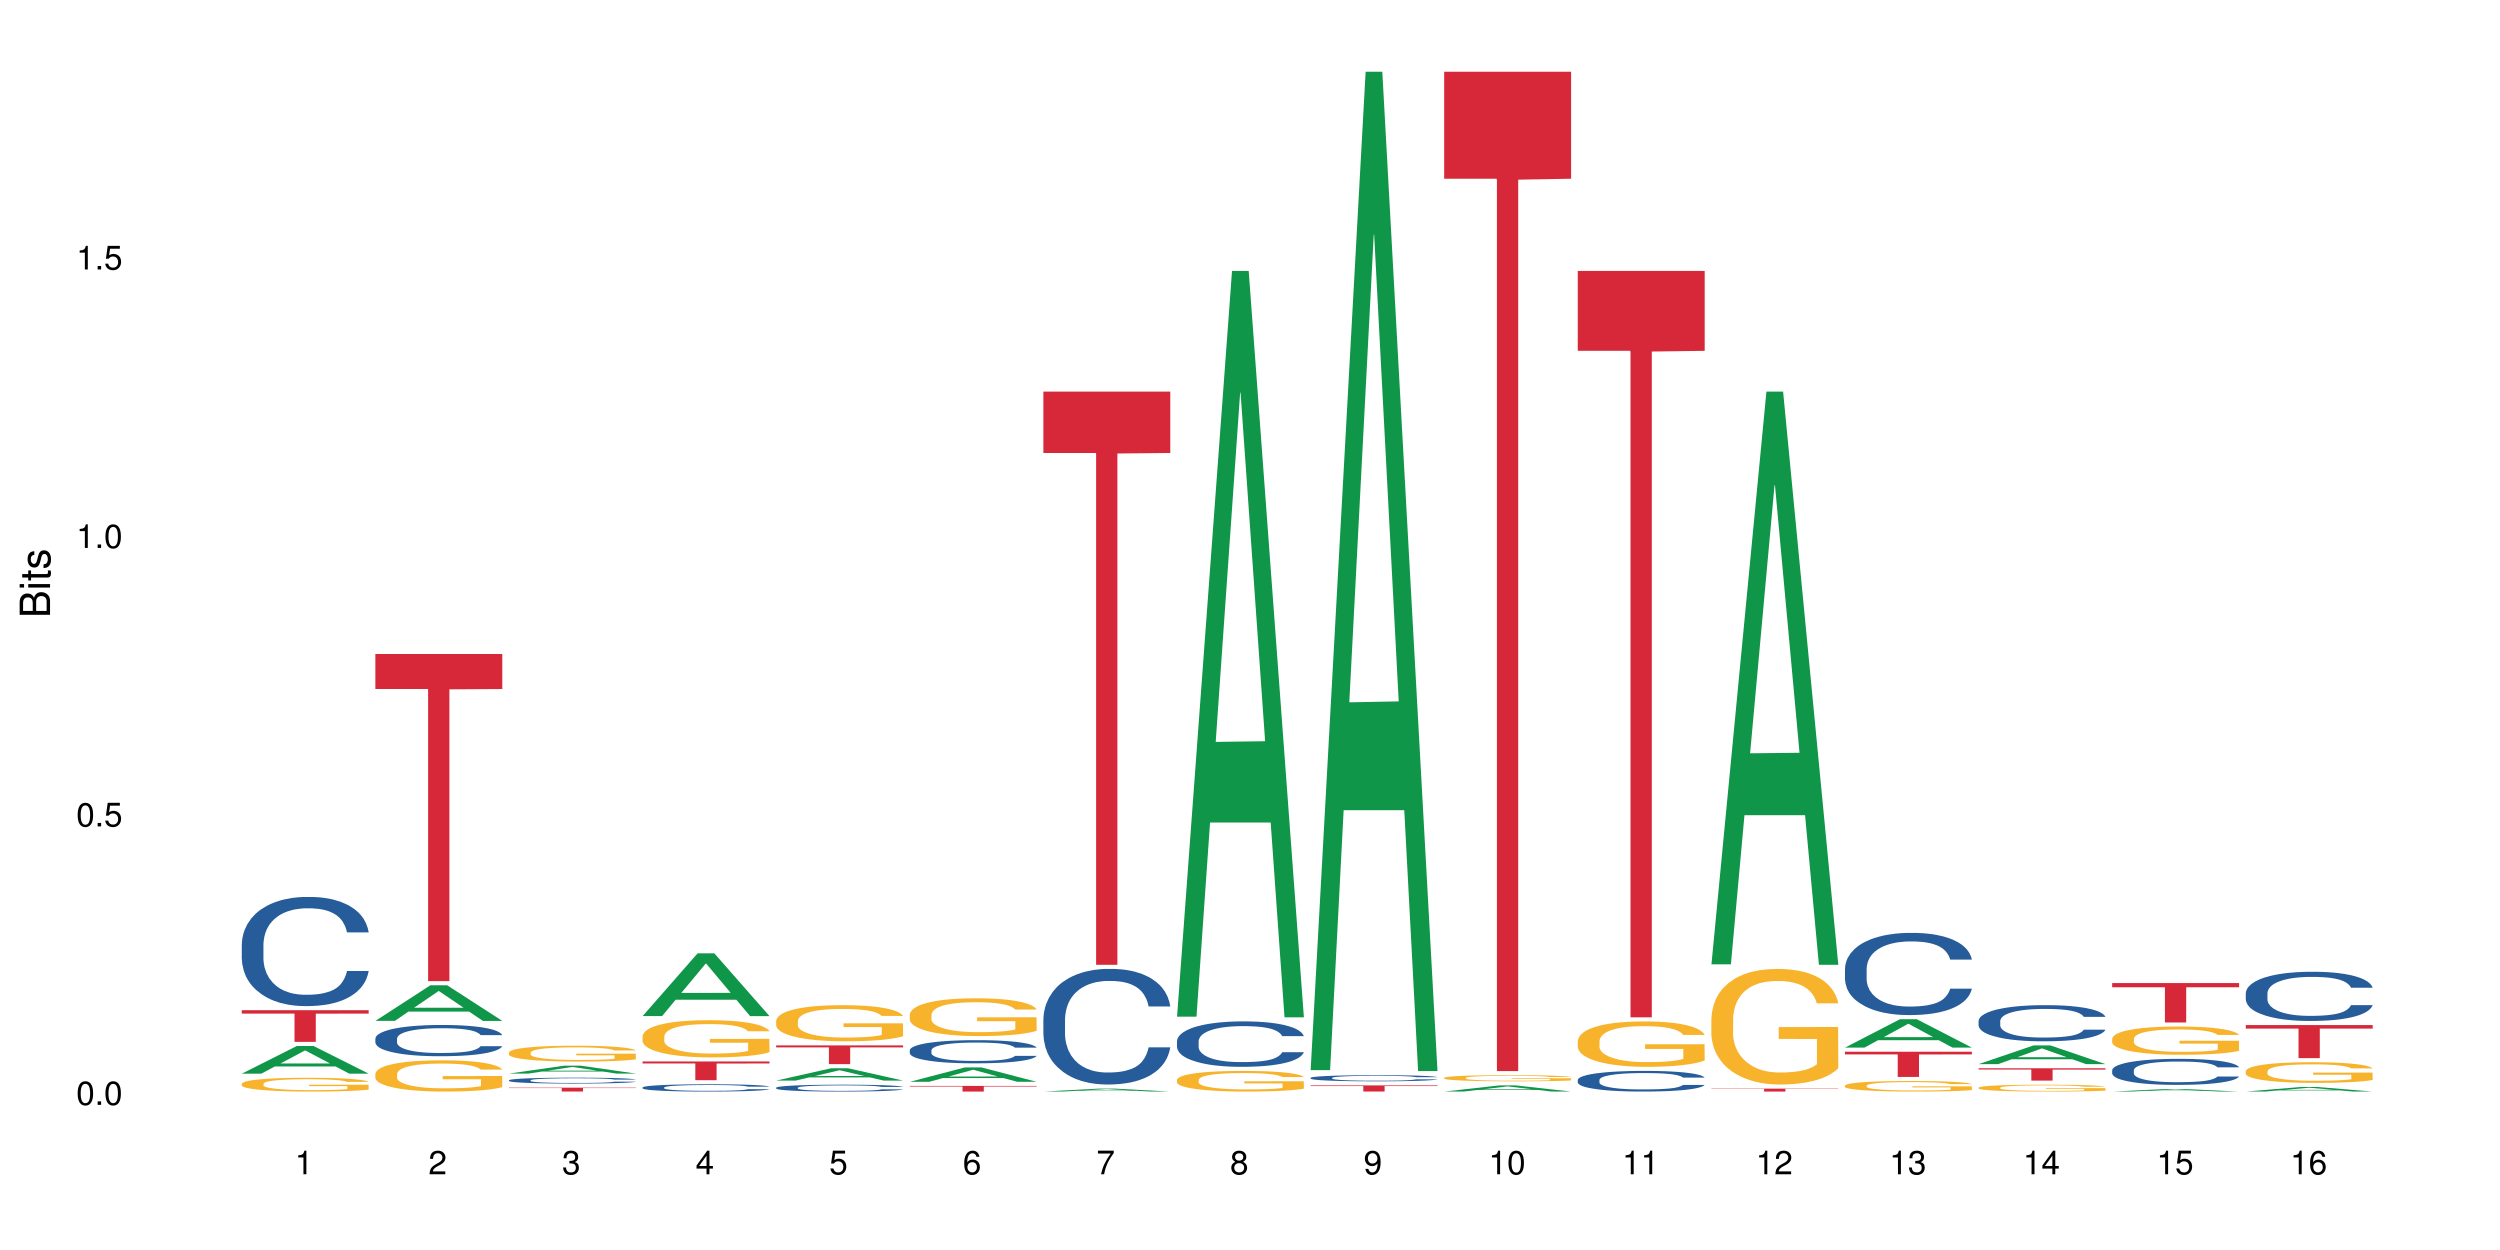 <?xml version="1.0" encoding="UTF-8"?>
<svg xmlns="http://www.w3.org/2000/svg" xmlns:xlink="http://www.w3.org/1999/xlink" width="720pt" height="360pt" viewBox="0 0 720 360" version="1.1">
<defs>
<g>
<symbol overflow="visible" id="glyph0-0">
<path style="stroke:none;" d=""/>
</symbol>
<symbol overflow="visible" id="glyph0-1">
<path style="stroke:none;" d="M 2.641 -6.797 C 2 -6.797 1.422 -6.531 1.078 -6.047 C 0.641 -5.453 0.406 -4.547 0.406 -3.297 C 0.406 -1 1.188 0.219 2.641 0.219 C 4.078 0.219 4.859 -1 4.859 -3.234 C 4.859 -4.562 4.656 -5.438 4.203 -6.047 C 3.844 -6.531 3.281 -6.797 2.641 -6.797 Z M 2.641 -6.047 C 3.547 -6.047 4 -5.125 4 -3.312 C 4 -1.375 3.562 -0.484 2.625 -0.484 C 1.734 -0.484 1.281 -1.422 1.281 -3.281 C 1.281 -5.141 1.734 -6.047 2.641 -6.047 Z M 2.641 -6.047 "/>
</symbol>
<symbol overflow="visible" id="glyph0-2">
<path style="stroke:none;" d="M 1.828 -1 L 0.828 -1 L 0.828 0 L 1.828 0 Z M 1.828 -1 "/>
</symbol>
<symbol overflow="visible" id="glyph0-3">
<path style="stroke:none;" d="M 4.562 -6.797 L 1.062 -6.797 L 0.547 -3.094 L 1.328 -3.094 C 1.719 -3.562 2.047 -3.734 2.578 -3.734 C 3.484 -3.734 4.062 -3.109 4.062 -2.094 C 4.062 -1.125 3.484 -0.531 2.578 -0.531 C 1.828 -0.531 1.375 -0.906 1.188 -1.672 L 0.328 -1.672 C 0.453 -1.109 0.547 -0.844 0.75 -0.594 C 1.125 -0.078 1.828 0.219 2.594 0.219 C 3.969 0.219 4.922 -0.781 4.922 -2.219 C 4.922 -3.562 4.031 -4.484 2.719 -4.484 C 2.25 -4.484 1.859 -4.359 1.469 -4.062 L 1.734 -5.969 L 4.562 -5.969 Z M 4.562 -6.797 "/>
</symbol>
<symbol overflow="visible" id="glyph0-4">
<path style="stroke:none;" d="M 2.484 -4.844 L 2.484 0 L 3.328 0 L 3.328 -6.797 L 2.766 -6.797 C 2.469 -5.75 2.281 -5.609 0.984 -5.453 L 0.984 -4.844 Z M 2.484 -4.844 "/>
</symbol>
<symbol overflow="visible" id="glyph0-5">
<path style="stroke:none;" d="M 4.859 -0.828 L 1.281 -0.828 C 1.359 -1.391 1.672 -1.75 2.5 -2.234 L 3.469 -2.75 C 4.406 -3.266 4.906 -3.969 4.906 -4.812 C 4.906 -5.375 4.672 -5.906 4.266 -6.266 C 3.859 -6.625 3.375 -6.797 2.719 -6.797 C 1.859 -6.797 1.219 -6.5 0.844 -5.922 C 0.609 -5.562 0.5 -5.125 0.484 -4.438 L 1.328 -4.438 C 1.359 -4.906 1.406 -5.188 1.531 -5.406 C 1.75 -5.812 2.188 -6.062 2.703 -6.062 C 3.469 -6.062 4.031 -5.516 4.031 -4.781 C 4.031 -4.25 3.719 -3.797 3.125 -3.438 L 2.234 -2.938 C 0.812 -2.141 0.406 -1.5 0.328 0 L 4.859 0 Z M 4.859 -0.828 "/>
</symbol>
<symbol overflow="visible" id="glyph0-6">
<path style="stroke:none;" d="M 2.125 -3.125 L 2.578 -3.125 C 3.516 -3.125 3.984 -2.703 3.984 -1.891 C 3.984 -1.031 3.469 -0.531 2.578 -0.531 C 1.656 -0.531 1.203 -0.984 1.156 -1.969 L 0.312 -1.969 C 0.344 -1.422 0.438 -1.078 0.609 -0.766 C 0.953 -0.109 1.625 0.219 2.547 0.219 C 3.953 0.219 4.859 -0.609 4.859 -1.906 C 4.859 -2.766 4.516 -3.25 3.703 -3.516 C 4.344 -3.766 4.656 -4.25 4.656 -4.938 C 4.656 -6.109 3.875 -6.797 2.578 -6.797 C 1.203 -6.797 0.484 -6.047 0.453 -4.609 L 1.297 -4.609 C 1.312 -5.016 1.344 -5.25 1.453 -5.453 C 1.641 -5.828 2.062 -6.062 2.594 -6.062 C 3.344 -6.062 3.797 -5.625 3.797 -4.906 C 3.797 -4.422 3.609 -4.141 3.25 -3.984 C 3.016 -3.891 2.719 -3.844 2.125 -3.844 Z M 2.125 -3.125 "/>
</symbol>
<symbol overflow="visible" id="glyph0-7">
<path style="stroke:none;" d="M 3.141 -1.625 L 3.141 0 L 3.984 0 L 3.984 -1.625 L 4.984 -1.625 L 4.984 -2.391 L 3.984 -2.391 L 3.984 -6.797 L 3.359 -6.797 L 0.266 -2.516 L 0.266 -1.625 Z M 3.141 -2.391 L 1 -2.391 L 3.141 -5.359 Z M 3.141 -2.391 "/>
</symbol>
<symbol overflow="visible" id="glyph0-8">
<path style="stroke:none;" d="M 4.781 -5.031 C 4.609 -6.141 3.891 -6.797 2.844 -6.797 C 2.094 -6.797 1.422 -6.438 1.031 -5.828 C 0.609 -5.172 0.406 -4.344 0.406 -3.094 C 0.406 -1.953 0.578 -1.234 0.984 -0.625 C 1.359 -0.078 1.953 0.219 2.703 0.219 C 3.984 0.219 4.922 -0.734 4.922 -2.078 C 4.922 -3.344 4.062 -4.234 2.844 -4.234 C 2.172 -4.234 1.641 -3.969 1.281 -3.469 C 1.281 -5.125 1.828 -6.047 2.797 -6.047 C 3.391 -6.047 3.797 -5.672 3.938 -5.031 Z M 2.734 -3.484 C 3.547 -3.484 4.062 -2.922 4.062 -2 C 4.062 -1.156 3.484 -0.531 2.703 -0.531 C 1.922 -0.531 1.328 -1.188 1.328 -2.047 C 1.328 -2.891 1.906 -3.484 2.734 -3.484 Z M 2.734 -3.484 "/>
</symbol>
<symbol overflow="visible" id="glyph0-9">
<path style="stroke:none;" d="M 4.984 -6.797 L 0.438 -6.797 L 0.438 -5.969 L 4.109 -5.969 C 2.5 -3.656 1.828 -2.234 1.328 0 L 2.219 0 C 2.594 -2.172 3.453 -4.047 4.984 -6.094 Z M 4.984 -6.797 "/>
</symbol>
<symbol overflow="visible" id="glyph0-10">
<path style="stroke:none;" d="M 3.75 -3.578 C 4.453 -4 4.688 -4.344 4.688 -4.984 C 4.688 -6.047 3.844 -6.797 2.641 -6.797 C 1.438 -6.797 0.594 -6.047 0.594 -4.984 C 0.594 -4.359 0.828 -4.016 1.516 -3.578 C 0.734 -3.203 0.359 -2.641 0.359 -1.891 C 0.359 -0.641 1.297 0.219 2.641 0.219 C 3.984 0.219 4.922 -0.641 4.922 -1.875 C 4.922 -2.641 4.531 -3.203 3.75 -3.578 Z M 2.641 -6.047 C 3.359 -6.047 3.812 -5.625 3.812 -4.969 C 3.812 -4.344 3.344 -3.922 2.641 -3.922 C 1.922 -3.922 1.453 -4.344 1.453 -4.984 C 1.453 -5.625 1.922 -6.047 2.641 -6.047 Z M 2.641 -3.203 C 3.484 -3.203 4.062 -2.672 4.062 -1.875 C 4.062 -1.062 3.484 -0.531 2.625 -0.531 C 1.797 -0.531 1.219 -1.078 1.219 -1.875 C 1.219 -2.672 1.797 -3.203 2.641 -3.203 Z M 2.641 -3.203 "/>
</symbol>
<symbol overflow="visible" id="glyph0-11">
<path style="stroke:none;" d="M 0.516 -1.547 C 0.672 -0.438 1.406 0.219 2.438 0.219 C 3.188 0.219 3.859 -0.141 4.266 -0.75 C 4.688 -1.406 4.891 -2.25 4.891 -3.484 C 4.891 -4.625 4.703 -5.359 4.312 -5.953 C 3.938 -6.5 3.344 -6.797 2.594 -6.797 C 1.297 -6.797 0.359 -5.844 0.359 -4.516 C 0.359 -3.25 1.234 -2.344 2.453 -2.344 C 3.094 -2.344 3.562 -2.578 4.016 -3.109 C 4 -1.453 3.469 -0.531 2.5 -0.531 C 1.906 -0.531 1.484 -0.906 1.359 -1.547 Z M 2.578 -6.062 C 3.375 -6.062 3.969 -5.406 3.969 -4.531 C 3.969 -3.688 3.375 -3.094 2.547 -3.094 C 1.734 -3.094 1.234 -3.672 1.234 -4.578 C 1.234 -5.438 1.797 -6.062 2.578 -6.062 Z M 2.578 -6.062 "/>
</symbol>
<symbol overflow="visible" id="glyph1-0">
<path style="stroke:none;" d=""/>
</symbol>
<symbol overflow="visible" id="glyph1-1">
<path style="stroke:none;" d="M 0 -0.953 L 0 -4.891 C 0 -5.719 -0.234 -6.344 -0.734 -6.797 C -1.188 -7.234 -1.812 -7.469 -2.5 -7.469 C -3.547 -7.469 -4.188 -7 -4.625 -5.875 C -4.984 -6.672 -5.641 -7.094 -6.531 -7.094 C -7.156 -7.094 -7.734 -6.859 -8.141 -6.391 C -8.562 -5.938 -8.75 -5.344 -8.75 -4.5 L -8.75 -0.953 Z M -4.984 -2.062 L -7.766 -2.062 L -7.766 -4.219 C -7.766 -4.844 -7.688 -5.203 -7.453 -5.5 C -7.219 -5.812 -6.859 -5.969 -6.375 -5.969 C -5.906 -5.969 -5.531 -5.812 -5.297 -5.5 C -5.062 -5.203 -4.984 -4.844 -4.984 -4.219 Z M -0.984 -2.062 L -4 -2.062 L -4 -4.781 C -4 -5.328 -3.859 -5.688 -3.578 -5.953 C -3.297 -6.219 -2.922 -6.359 -2.484 -6.359 C -2.062 -6.359 -1.688 -6.219 -1.406 -5.953 C -1.109 -5.688 -0.984 -5.328 -0.984 -4.781 Z M -0.984 -2.062 "/>
</symbol>
<symbol overflow="visible" id="glyph1-2">
<path style="stroke:none;" d="M -6.281 -1.797 L -6.281 -0.797 L 0 -0.797 L 0 -1.797 Z M -8.75 -1.797 L -8.75 -0.797 L -7.484 -0.797 L -7.484 -1.797 Z M -8.75 -1.797 "/>
</symbol>
<symbol overflow="visible" id="glyph1-3">
<path style="stroke:none;" d="M -6.281 -3.047 L -6.281 -2.016 L -8.016 -2.016 L -8.016 -1.016 L -6.281 -1.016 L -6.281 -0.172 L -5.469 -0.172 L -5.469 -1.016 L -0.719 -1.016 C -0.078 -1.016 0.281 -1.453 0.281 -2.234 C 0.281 -2.469 0.25 -2.719 0.188 -3.047 L -0.641 -3.047 C -0.609 -2.922 -0.594 -2.766 -0.594 -2.562 C -0.594 -2.141 -0.719 -2.016 -1.156 -2.016 L -5.469 -2.016 L -5.469 -3.047 Z M -6.281 -3.047 "/>
</symbol>
<symbol overflow="visible" id="glyph1-4">
<path style="stroke:none;" d="M -4.531 -5.25 C -5.766 -5.25 -6.469 -4.422 -6.469 -2.969 C -6.469 -1.516 -5.719 -0.562 -4.547 -0.562 C -3.562 -0.562 -3.094 -1.062 -2.734 -2.562 L -2.516 -3.484 C -2.344 -4.188 -2.094 -4.469 -1.625 -4.469 C -1.047 -4.469 -0.641 -3.875 -0.641 -3 C -0.641 -2.453 -0.797 -2 -1.062 -1.75 C -1.25 -1.594 -1.422 -1.531 -1.875 -1.469 L -1.875 -0.406 C -0.422 -0.453 0.281 -1.266 0.281 -2.922 C 0.281 -4.5 -0.5 -5.516 -1.719 -5.516 C -2.656 -5.516 -3.172 -4.984 -3.469 -3.734 L -3.703 -2.766 C -3.891 -1.953 -4.156 -1.609 -4.594 -1.609 C -5.172 -1.609 -5.547 -2.125 -5.547 -2.938 C -5.547 -3.75 -5.203 -4.172 -4.531 -4.203 Z M -4.531 -5.25 "/>
</symbol>
</g>
</defs>
<g id="surface65121">
<rect x="0" y="0" width="720" height="360" style="fill:rgb(100%,100%,100%);fill-opacity:1;stroke:none;"/>
<path style=" stroke:none;fill-rule:nonzero;fill:rgb(6.275%,58.824%,28.235%);fill-opacity:1;" d="M 69.629 309.215 L 69.668 309.207 L 85.484 301.246 L 90.289 301.246 L 106.184 309.219 L 100.598 309.219 L 96.613 307.137 L 79.156 307.137 L 75.254 309.215 L 69.629 309.215 L 80.836 306.277 L 95.012 306.27 L 87.945 302.547 L 87.867 302.539 L 87.789 302.562 L 80.797 306.27 L 80.836 306.277 Z M 69.629 309.215 "/>
<path style=" stroke:none;fill-rule:nonzero;fill:rgb(14.51%,36.078%,60%);fill-opacity:1;" d="M 69.629 272.008 L 69.676 271.977 L 69.676 271.289 L 69.809 270.195 L 70.121 268.816 L 70.434 267.867 L 71.234 266.172 L 72.348 264.535 L 73.508 263.27 L 74.355 262.523 L 75.113 261.949 L 76.852 260.887 L 77.965 260.34 L 79.168 259.852 L 80.641 259.363 L 81.711 259.074 L 84.117 258.613 L 85.898 258.414 L 87.281 258.328 L 90.27 258.328 L 92.051 258.441 L 93.344 258.586 L 94.77 258.816 L 95.973 259.074 L 98.07 259.707 L 99.941 260.512 L 100.789 260.973 L 102.125 261.863 L 103.152 262.723 L 103.863 263.473 L 104.668 264.535 L 105.379 265.828 L 105.914 267.293 L 106.184 268.527 L 99.941 268.527 L 99.629 267.379 L 99.273 266.488 L 98.605 265.309 L 97.938 264.477 L 97 263.645 L 96.152 263.098 L 94.992 262.551 L 93.969 262.207 L 92.898 261.949 L 91.875 261.777 L 89.91 261.602 L 87.637 261.602 L 86.793 261.66 L 85.055 261.891 L 84.117 262.094 L 82.781 262.496 L 81.844 262.867 L 80.73 263.441 L 79.973 263.93 L 79.035 264.68 L 78.367 265.34 L 77.609 266.289 L 77.164 267.008 L 76.762 267.809 L 76.406 268.758 L 76.137 269.766 L 75.961 270.828 L 75.871 271.863 L 75.871 276.316 L 75.961 277.352 L 76.184 278.559 L 76.762 280.312 L 77.609 281.832 L 78.59 283.039 L 79.527 283.902 L 80.059 284.305 L 80.773 284.766 L 81.887 285.34 L 83.492 285.914 L 84.43 286.145 L 85.855 286.375 L 87.328 286.488 L 89.289 286.488 L 91.027 286.375 L 92.184 286.23 L 93.391 286 L 95.039 285.512 L 96.062 285.051 L 96.953 284.508 L 97.625 283.961 L 98.07 283.5 L 98.738 282.609 L 99.273 281.633 L 99.676 280.625 L 99.941 279.648 L 106.184 279.648 L 105.914 280.801 L 105.516 281.922 L 105.113 282.754 L 104.488 283.758 L 103.773 284.648 L 102.75 285.656 L 101.902 286.316 L 100.789 287.035 L 99.762 287.582 L 98.648 288.07 L 97 288.645 L 95.93 288.93 L 94.77 289.191 L 93.391 289.422 L 91.648 289.621 L 89.777 289.734 L 88.039 289.766 L 86.168 289.707 L 84.785 289.594 L 82.957 289.332 L 80.684 288.816 L 79.035 288.27 L 77.742 287.727 L 76.629 287.148 L 75.379 286.375 L 73.773 285.109 L 72.793 284.133 L 72.125 283.328 L 71.367 282.207 L 70.832 281.203 L 70.207 279.594 L 69.762 277.551 L 69.629 275.973 Z M 69.629 272.008 "/>
<path style=" stroke:none;fill-rule:nonzero;fill:rgb(96.863%,70.196%,16.863%);fill-opacity:1;" d="M 69.629 312.102 L 69.676 312.098 L 69.676 312.023 L 69.852 311.863 L 70.297 311.637 L 70.879 311.453 L 71.5 311.309 L 71.902 311.23 L 72.57 311.121 L 73.152 311.043 L 74.621 310.879 L 76.496 310.727 L 77.52 310.66 L 78.68 310.598 L 80.328 310.531 L 81.086 310.504 L 83.402 310.449 L 86.035 310.41 L 88.93 310.398 L 90.27 310.402 L 92.098 310.418 L 94.594 310.457 L 96.02 310.496 L 97.133 310.531 L 98.293 310.578 L 99.719 310.648 L 101.055 310.738 L 102.125 310.824 L 103.195 310.934 L 104.086 311.051 L 104.844 311.176 L 105.516 311.328 L 105.914 311.457 L 106.184 311.582 L 99.984 311.582 L 99.629 311.457 L 99.227 311.359 L 98.559 311.238 L 97.891 311.152 L 97.223 311.082 L 95.973 310.988 L 94.906 310.93 L 93.566 310.879 L 92.273 310.848 L 90.805 310.824 L 89.91 310.816 L 87.551 310.816 L 85.41 310.844 L 84.16 310.871 L 83.27 310.902 L 82.023 310.953 L 81.266 311 L 80.816 311.027 L 79.48 311.141 L 78.59 311.242 L 78.098 311.309 L 77.477 311.418 L 77.027 311.516 L 76.539 311.66 L 76.27 311.77 L 75.914 312.016 L 75.871 312.672 L 76.004 312.809 L 76.27 312.957 L 76.629 313.086 L 77.164 313.227 L 77.699 313.328 L 78.633 313.473 L 79.438 313.566 L 80.059 313.629 L 81.266 313.727 L 81.754 313.758 L 82.914 313.824 L 84.117 313.875 L 85.59 313.918 L 86.703 313.938 L 88.484 313.957 L 90.758 313.957 L 93.434 313.934 L 95.129 313.906 L 96.285 313.879 L 97.043 313.852 L 97.98 313.812 L 98.648 313.777 L 99.273 313.734 L 100.031 313.676 L 100.031 312.809 L 89.02 312.805 L 89.02 312.398 L 106.137 312.395 L 106.184 313.812 L 105.246 313.91 L 104.086 314.004 L 102.973 314.078 L 101.812 314.137 L 100.164 314.207 L 98.828 314.25 L 96.777 314.301 L 94.906 314.336 L 92.941 314.355 L 91.203 314.367 L 89.152 314.371 L 87.328 314.363 L 85.363 314.34 L 83.805 314.312 L 82.379 314.277 L 80.953 314.23 L 79.168 314.152 L 78.012 314.09 L 76.805 314.016 L 75.602 313.926 L 74.531 313.828 L 73.82 313.75 L 73.105 313.664 L 72.348 313.555 L 71.637 313.43 L 71.102 313.32 L 70.609 313.191 L 70.254 313.074 L 69.898 312.91 L 69.719 312.777 L 69.629 312.668 Z M 69.629 312.102 "/>
<path style=" stroke:none;fill-rule:nonzero;fill:rgb(83.922%,15.686%,22.353%);fill-opacity:1;" d="M 69.629 290.945 L 106.184 290.945 L 106.184 291.922 L 90.949 291.93 L 90.949 300.066 L 84.82 300.066 L 84.82 291.938 L 84.73 291.922 L 69.629 291.922 Z M 69.629 290.945 "/>
<path style=" stroke:none;fill-rule:nonzero;fill:rgb(6.275%,58.824%,28.235%);fill-opacity:1;" d="M 108.105 294.008 L 108.145 294 L 123.961 283.75 L 128.766 283.75 L 144.66 294.02 L 139.074 294.02 L 135.09 291.34 L 117.637 291.34 L 113.73 294.008 L 108.105 294.008 L 119.312 290.23 L 133.492 290.219 L 126.422 285.43 L 126.344 285.418 L 126.266 285.449 L 119.273 290.219 L 119.312 290.23 Z M 108.105 294.008 "/>
<path style=" stroke:none;fill-rule:nonzero;fill:rgb(14.51%,36.078%,60%);fill-opacity:1;" d="M 108.105 299.113 L 108.152 299.105 L 108.152 298.906 L 108.285 298.594 L 108.598 298.199 L 108.91 297.93 L 109.711 297.445 L 110.824 296.977 L 111.984 296.613 L 112.832 296.398 L 113.59 296.234 L 115.328 295.93 L 116.441 295.773 L 117.645 295.633 L 119.117 295.496 L 120.188 295.414 L 122.594 295.281 L 124.375 295.223 L 125.758 295.199 L 128.746 295.199 L 130.527 295.23 L 131.82 295.273 L 133.246 295.34 L 134.453 295.414 L 136.547 295.594 L 138.418 295.824 L 139.266 295.957 L 140.602 296.211 L 141.629 296.457 L 142.34 296.672 L 143.145 296.977 L 143.855 297.344 L 144.391 297.766 L 144.66 298.117 L 138.418 298.117 L 138.105 297.789 L 137.75 297.535 L 137.082 297.195 L 136.414 296.957 L 135.477 296.719 L 134.629 296.562 L 133.469 296.406 L 132.445 296.309 L 131.375 296.234 L 130.352 296.184 L 128.391 296.137 L 126.117 296.137 L 125.27 296.152 L 123.531 296.219 L 122.594 296.277 L 121.258 296.391 L 120.32 296.496 L 119.207 296.664 L 118.449 296.801 L 117.512 297.016 L 116.844 297.203 L 116.086 297.477 L 115.641 297.684 L 115.238 297.914 L 114.883 298.184 L 114.613 298.473 L 114.438 298.777 L 114.348 299.07 L 114.348 300.348 L 114.438 300.641 L 114.66 300.988 L 115.238 301.488 L 116.086 301.926 L 117.066 302.27 L 118.004 302.516 L 118.539 302.633 L 119.25 302.766 L 120.363 302.93 L 121.969 303.094 L 122.906 303.16 L 124.332 303.223 L 125.805 303.258 L 127.766 303.258 L 129.504 303.223 L 130.664 303.184 L 131.867 303.117 L 133.516 302.977 L 134.539 302.848 L 135.434 302.691 L 136.102 302.535 L 136.547 302.402 L 137.215 302.148 L 137.75 301.867 L 138.152 301.578 L 138.418 301.301 L 144.66 301.301 L 144.391 301.629 L 143.992 301.949 L 143.59 302.188 L 142.965 302.477 L 142.254 302.73 L 141.227 303.02 L 140.379 303.207 L 139.266 303.414 L 138.242 303.57 L 137.125 303.711 L 135.477 303.875 L 134.406 303.957 L 133.246 304.031 L 131.867 304.098 L 130.129 304.152 L 128.254 304.188 L 126.516 304.195 L 124.645 304.18 L 123.262 304.145 L 121.434 304.07 L 119.16 303.922 L 117.512 303.766 L 116.219 303.609 L 115.105 303.445 L 113.855 303.223 L 112.254 302.863 L 111.27 302.582 L 110.602 302.352 L 109.844 302.031 L 109.309 301.746 L 108.688 301.285 L 108.238 300.699 L 108.105 300.246 Z M 108.105 299.113 "/>
<path style=" stroke:none;fill-rule:nonzero;fill:rgb(96.863%,70.196%,16.863%);fill-opacity:1;" d="M 108.105 309.227 L 108.152 309.219 L 108.152 309.055 L 108.328 308.684 L 108.773 308.176 L 109.355 307.758 L 109.98 307.43 L 110.379 307.254 L 111.047 307.008 L 111.629 306.828 L 113.098 306.457 L 114.973 306.113 L 115.996 305.965 L 117.156 305.828 L 118.805 305.672 L 119.562 305.613 L 121.879 305.48 L 124.512 305.398 L 127.406 305.375 L 128.746 305.383 L 130.574 305.414 L 133.07 305.504 L 134.496 305.59 L 135.609 305.672 L 136.77 305.777 L 138.195 305.941 L 139.531 306.137 L 140.602 306.336 L 141.672 306.582 L 142.562 306.844 L 143.32 307.133 L 143.992 307.477 L 144.391 307.766 L 144.66 308.051 L 138.465 308.051 L 138.105 307.766 L 137.707 307.543 L 137.035 307.273 L 136.367 307.074 L 135.699 306.918 L 134.453 306.707 L 133.383 306.574 L 132.043 306.457 L 130.75 306.387 L 129.281 306.336 L 128.391 306.32 L 126.027 306.32 L 123.887 306.375 L 122.637 306.441 L 121.746 306.508 L 120.5 306.633 L 119.742 306.73 L 119.297 306.797 L 117.957 307.051 L 117.066 307.281 L 116.574 307.438 L 115.953 307.684 L 115.508 307.906 L 115.016 308.234 L 114.75 308.48 L 114.391 309.039 L 114.348 310.516 L 114.48 310.828 L 114.75 311.168 L 115.105 311.461 L 115.641 311.773 L 116.176 312.012 L 117.109 312.332 L 117.914 312.547 L 118.539 312.688 L 119.742 312.91 L 120.23 312.98 L 121.391 313.129 L 122.594 313.246 L 124.066 313.344 L 125.18 313.395 L 126.961 313.434 L 129.234 313.434 L 131.91 313.383 L 133.605 313.32 L 134.762 313.254 L 135.52 313.195 L 136.457 313.105 L 137.125 313.023 L 137.75 312.934 L 138.508 312.793 L 138.508 310.828 L 127.496 310.82 L 127.496 309.902 L 144.613 309.895 L 144.66 313.105 L 143.723 313.328 L 142.562 313.539 L 141.449 313.707 L 140.289 313.844 L 138.641 314 L 137.305 314.098 L 135.254 314.215 L 133.383 314.289 L 131.422 314.336 L 129.68 314.363 L 127.633 314.371 L 125.805 314.355 L 123.844 314.305 L 122.281 314.238 L 120.855 314.156 L 119.43 314.051 L 117.645 313.879 L 116.488 313.738 L 115.285 313.566 L 114.078 313.359 L 113.012 313.137 L 112.297 312.965 L 111.582 312.77 L 110.824 312.523 L 110.113 312.242 L 109.578 311.988 L 109.086 311.699 L 108.73 311.43 L 108.375 311.059 L 108.195 310.766 L 108.105 310.508 Z M 108.105 309.227 "/>
<path style=" stroke:none;fill-rule:nonzero;fill:rgb(83.922%,15.686%,22.353%);fill-opacity:1;" d="M 108.105 188.352 L 144.66 188.352 L 144.66 198.438 L 129.426 198.527 L 129.426 282.57 L 123.297 282.57 L 123.297 198.613 L 123.207 198.438 L 108.105 198.438 Z M 108.105 188.352 "/>
<path style=" stroke:none;fill-rule:nonzero;fill:rgb(6.275%,58.824%,28.235%);fill-opacity:1;" d="M 146.582 309.191 L 146.621 309.188 L 162.438 306.918 L 167.242 306.918 L 183.137 309.191 L 177.551 309.191 L 173.57 308.598 L 156.113 308.598 L 152.207 309.191 L 146.582 309.191 L 157.793 308.352 L 171.969 308.352 L 164.898 307.289 L 164.82 307.289 L 164.742 307.293 L 157.754 308.352 L 157.793 308.352 Z M 146.582 309.191 "/>
<path style=" stroke:none;fill-rule:nonzero;fill:rgb(14.51%,36.078%,60%);fill-opacity:1;" d="M 146.582 311.109 L 146.629 311.109 L 146.629 311.07 L 146.762 311.012 L 147.074 310.938 L 147.387 310.887 L 148.188 310.797 L 149.301 310.707 L 150.461 310.637 L 151.309 310.598 L 152.066 310.566 L 153.805 310.508 L 154.918 310.48 L 156.121 310.453 L 157.594 310.426 L 158.664 310.41 L 161.07 310.387 L 162.855 310.375 L 164.234 310.371 L 167.223 310.371 L 169.004 310.379 L 170.297 310.387 L 171.727 310.398 L 172.93 310.41 L 175.023 310.445 L 176.895 310.488 L 177.742 310.516 L 179.078 310.562 L 180.105 310.609 L 180.82 310.648 L 181.621 310.707 L 182.336 310.777 L 182.867 310.855 L 183.137 310.922 L 176.895 310.922 L 176.582 310.859 L 176.227 310.812 L 175.559 310.75 L 174.891 310.703 L 173.953 310.66 L 173.105 310.629 L 171.949 310.598 L 170.922 310.582 L 169.852 310.566 L 168.828 310.559 L 166.867 310.547 L 164.594 310.547 L 163.746 310.551 L 162.008 310.562 L 161.07 310.574 L 159.734 310.598 L 158.797 310.617 L 157.684 310.648 L 156.926 310.676 L 155.988 310.715 L 155.32 310.75 L 154.562 310.801 L 154.117 310.84 L 153.715 310.883 L 153.359 310.934 L 153.09 310.988 L 152.914 311.047 L 152.824 311.102 L 152.824 311.344 L 152.914 311.398 L 153.137 311.465 L 153.715 311.559 L 154.562 311.641 L 155.543 311.707 L 156.48 311.754 L 157.016 311.773 L 157.727 311.801 L 158.844 311.828 L 160.445 311.859 L 161.383 311.875 L 162.809 311.887 L 164.281 311.891 L 166.242 311.891 L 167.98 311.887 L 169.141 311.879 L 170.344 311.867 L 171.992 311.84 L 173.016 311.816 L 173.91 311.785 L 174.578 311.754 L 175.023 311.73 L 175.691 311.684 L 176.227 311.629 L 176.629 311.574 L 176.895 311.523 L 183.137 311.523 L 182.867 311.586 L 182.469 311.645 L 182.066 311.691 L 181.441 311.746 L 180.73 311.793 L 179.703 311.848 L 178.855 311.883 L 177.742 311.922 L 176.719 311.949 L 175.602 311.977 L 173.953 312.008 L 172.883 312.023 L 171.727 312.039 L 170.344 312.051 L 168.605 312.062 L 166.73 312.066 L 164.992 312.07 L 163.121 312.066 L 161.738 312.059 L 159.91 312.047 L 157.637 312.02 L 155.988 311.988 L 154.695 311.957 L 153.582 311.93 L 152.332 311.887 L 150.73 311.816 L 149.75 311.766 L 149.078 311.723 L 148.32 311.66 L 147.785 311.605 L 147.164 311.52 L 146.719 311.41 L 146.582 311.324 Z M 146.582 311.109 "/>
<path style=" stroke:none;fill-rule:nonzero;fill:rgb(96.863%,70.196%,16.863%);fill-opacity:1;" d="M 146.582 303.125 L 146.629 303.121 L 146.629 303.035 L 146.805 302.848 L 147.25 302.59 L 147.832 302.375 L 148.457 302.207 L 148.855 302.121 L 149.523 301.996 L 150.105 301.902 L 151.574 301.715 L 153.449 301.539 L 154.473 301.465 L 155.633 301.395 L 157.281 301.316 L 158.039 301.285 L 160.359 301.219 L 162.988 301.176 L 165.887 301.164 L 167.223 301.168 L 169.051 301.184 L 171.547 301.23 L 172.973 301.273 L 174.086 301.316 L 175.246 301.371 L 176.672 301.453 L 178.012 301.555 L 179.078 301.652 L 180.148 301.777 L 181.043 301.914 L 181.801 302.059 L 182.469 302.234 L 182.867 302.379 L 183.137 302.527 L 176.941 302.527 L 176.582 302.379 L 176.184 302.266 L 175.516 302.129 L 174.844 302.031 L 174.176 301.949 L 172.93 301.84 L 171.859 301.773 L 170.52 301.715 L 169.227 301.68 L 167.758 301.652 L 166.867 301.645 L 164.504 301.645 L 162.363 301.676 L 161.117 301.707 L 160.223 301.742 L 158.977 301.805 L 158.219 301.855 L 157.773 301.887 L 156.434 302.016 L 155.543 302.133 L 155.055 302.215 L 154.43 302.34 L 153.984 302.453 L 153.492 302.617 L 153.227 302.742 L 152.867 303.027 L 152.824 303.781 L 152.957 303.938 L 153.227 304.109 L 153.582 304.262 L 154.117 304.418 L 154.652 304.539 L 155.586 304.703 L 156.391 304.812 L 157.016 304.883 L 158.219 304.996 L 158.707 305.031 L 159.867 305.109 L 161.07 305.168 L 162.543 305.219 L 163.656 305.242 L 165.438 305.262 L 167.711 305.262 L 170.387 305.238 L 172.082 305.203 L 173.242 305.172 L 174 305.141 L 174.934 305.098 L 175.602 305.055 L 176.227 305.008 L 176.984 304.938 L 176.984 303.938 L 165.973 303.934 L 165.973 303.465 L 183.094 303.461 L 183.137 305.098 L 182.199 305.207 L 181.043 305.316 L 179.926 305.402 L 178.77 305.473 L 177.117 305.551 L 175.781 305.602 L 173.73 305.66 L 171.859 305.699 L 169.898 305.723 L 168.16 305.734 L 166.109 305.738 L 164.281 305.73 L 162.32 305.707 L 160.758 305.672 L 159.332 305.629 L 157.906 305.578 L 156.121 305.488 L 154.965 305.418 L 153.762 305.328 L 152.555 305.227 L 151.488 305.113 L 150.773 305.023 L 150.059 304.926 L 149.301 304.801 L 148.59 304.656 L 148.055 304.527 L 147.562 304.383 L 147.207 304.242 L 146.852 304.055 L 146.672 303.906 L 146.582 303.777 Z M 146.582 303.125 "/>
<path style=" stroke:none;fill-rule:nonzero;fill:rgb(83.922%,15.686%,22.353%);fill-opacity:1;" d="M 146.582 313.25 L 183.137 313.25 L 183.137 313.367 L 167.902 313.371 L 167.902 314.371 L 161.773 314.371 L 161.773 313.371 L 161.684 313.367 L 146.582 313.367 Z M 146.582 313.25 "/>
<path style=" stroke:none;fill-rule:nonzero;fill:rgb(6.275%,58.824%,28.235%);fill-opacity:1;" d="M 185.059 292.625 L 185.098 292.609 L 200.914 274.551 L 205.719 274.551 L 221.613 292.641 L 216.027 292.641 L 212.047 287.918 L 194.59 287.918 L 190.684 292.625 L 185.059 292.625 L 196.27 285.965 L 210.445 285.949 L 203.375 277.508 L 203.297 277.492 L 203.219 277.543 L 196.23 285.949 L 196.27 285.965 Z M 185.059 292.625 "/>
<path style=" stroke:none;fill-rule:nonzero;fill:rgb(14.51%,36.078%,60%);fill-opacity:1;" d="M 185.059 313.184 L 185.105 313.184 L 185.105 313.137 L 185.238 313.062 L 185.551 312.973 L 185.863 312.906 L 186.664 312.793 L 187.781 312.684 L 188.938 312.602 L 189.785 312.551 L 190.543 312.512 L 192.281 312.441 L 193.395 312.406 L 194.602 312.371 L 196.07 312.34 L 197.141 312.32 L 199.547 312.289 L 201.332 312.277 L 202.711 312.27 L 205.699 312.27 L 207.484 312.277 L 208.773 312.289 L 210.203 312.305 L 211.406 312.32 L 213.5 312.363 L 215.371 312.418 L 216.219 312.445 L 217.559 312.508 L 218.582 312.562 L 219.297 312.613 L 220.098 312.684 L 220.812 312.77 L 221.348 312.871 L 221.613 312.953 L 215.371 312.953 L 215.062 312.875 L 214.703 312.816 L 214.035 312.738 L 213.367 312.68 L 212.43 312.625 L 211.582 312.59 L 210.426 312.551 L 209.398 312.531 L 208.328 312.512 L 207.305 312.5 L 205.344 312.488 L 203.07 312.488 L 202.223 312.492 L 200.484 312.508 L 199.547 312.523 L 198.211 312.547 L 197.273 312.574 L 196.16 312.613 L 195.402 312.645 L 194.465 312.695 L 193.797 312.738 L 193.039 312.801 L 192.594 312.852 L 192.191 312.902 L 191.836 312.969 L 191.57 313.035 L 191.391 313.105 L 191.301 313.176 L 191.301 313.473 L 191.391 313.543 L 191.613 313.621 L 192.191 313.738 L 193.039 313.84 L 194.02 313.922 L 194.957 313.98 L 195.492 314.008 L 196.203 314.035 L 197.32 314.074 L 198.922 314.113 L 199.859 314.129 L 201.285 314.145 L 202.758 314.152 L 204.719 314.152 L 206.457 314.145 L 207.617 314.133 L 208.82 314.121 L 210.469 314.086 L 211.496 314.055 L 212.387 314.02 L 213.055 313.984 L 213.5 313.953 L 214.168 313.895 L 214.703 313.828 L 215.105 313.762 L 215.371 313.695 L 221.613 313.695 L 221.348 313.773 L 220.945 313.848 L 220.543 313.902 L 219.918 313.969 L 219.207 314.027 L 218.18 314.098 L 217.336 314.141 L 216.219 314.188 L 215.195 314.227 L 214.078 314.258 L 212.43 314.297 L 211.359 314.316 L 210.203 314.332 L 208.82 314.348 L 207.082 314.359 L 205.211 314.367 L 203.469 314.371 L 201.598 314.367 L 200.215 314.359 L 198.391 314.344 L 196.117 314.309 L 194.465 314.27 L 193.172 314.234 L 192.059 314.195 L 190.812 314.145 L 189.207 314.059 L 188.227 313.996 L 187.555 313.941 L 186.797 313.867 L 186.266 313.797 L 185.641 313.691 L 185.195 313.555 L 185.059 313.449 Z M 185.059 313.184 "/>
<path style=" stroke:none;fill-rule:nonzero;fill:rgb(96.863%,70.196%,16.863%);fill-opacity:1;" d="M 185.059 298.41 L 185.105 298.398 L 185.105 298.203 L 185.281 297.762 L 185.73 297.156 L 186.309 296.656 L 186.934 296.266 L 187.332 296.062 L 188.004 295.766 L 188.582 295.551 L 190.055 295.113 L 191.926 294.703 L 192.949 294.523 L 194.109 294.359 L 195.758 294.172 L 196.516 294.105 L 198.836 293.949 L 201.465 293.852 L 204.363 293.82 L 205.699 293.832 L 207.527 293.871 L 210.023 293.977 L 211.449 294.074 L 212.562 294.172 L 213.723 294.301 L 215.148 294.496 L 216.488 294.73 L 217.559 294.965 L 218.625 295.258 L 219.52 295.57 L 220.277 295.914 L 220.945 296.324 L 221.348 296.668 L 221.613 297.008 L 215.418 297.008 L 215.062 296.668 L 214.66 296.402 L 213.992 296.082 L 213.32 295.848 L 212.652 295.66 L 211.406 295.406 L 210.336 295.25 L 209 295.113 L 207.707 295.023 L 206.234 294.965 L 205.344 294.945 L 202.98 294.945 L 200.84 295.016 L 199.594 295.094 L 198.699 295.172 L 197.453 295.316 L 196.695 295.434 L 196.25 295.512 L 194.91 295.816 L 194.02 296.09 L 193.531 296.277 L 192.906 296.57 L 192.461 296.832 L 191.969 297.227 L 191.703 297.52 L 191.344 298.184 L 191.301 299.945 L 191.434 300.316 L 191.703 300.715 L 192.059 301.07 L 192.594 301.441 L 193.129 301.723 L 194.066 302.105 L 194.867 302.359 L 195.492 302.527 L 196.695 302.789 L 197.184 302.879 L 198.344 303.055 L 199.547 303.191 L 201.02 303.309 L 202.133 303.367 L 203.918 303.418 L 206.191 303.418 L 208.863 303.355 L 210.559 303.277 L 211.719 303.199 L 212.477 303.133 L 213.41 303.023 L 214.078 302.926 L 214.703 302.82 L 215.461 302.652 L 215.461 300.316 L 204.453 300.305 L 204.453 299.211 L 221.57 299.199 L 221.613 303.023 L 220.676 303.289 L 219.52 303.543 L 218.402 303.738 L 217.246 303.906 L 215.594 304.09 L 214.258 304.207 L 212.207 304.344 L 210.336 304.434 L 208.375 304.492 L 206.637 304.52 L 204.586 304.531 L 202.758 304.512 L 200.797 304.453 L 199.234 304.375 L 197.809 304.277 L 196.383 304.148 L 194.602 303.945 L 193.441 303.777 L 192.238 303.574 L 191.035 303.328 L 189.965 303.062 L 189.25 302.859 L 188.539 302.625 L 187.781 302.332 L 187.066 301.996 L 186.531 301.695 L 186.039 301.352 L 185.684 301.031 L 185.328 300.59 L 185.148 300.238 L 185.059 299.934 Z M 185.059 298.41 "/>
<path style=" stroke:none;fill-rule:nonzero;fill:rgb(83.922%,15.686%,22.353%);fill-opacity:1;" d="M 185.059 305.711 L 221.613 305.711 L 221.613 306.285 L 206.379 306.293 L 206.379 311.09 L 200.25 311.09 L 200.25 306.297 L 200.16 306.285 L 185.059 306.285 Z M 185.059 305.711 "/>
<path style=" stroke:none;fill-rule:nonzero;fill:rgb(6.275%,58.824%,28.235%);fill-opacity:1;" d="M 223.539 311.207 L 223.578 311.207 L 239.391 307.652 L 244.195 307.652 L 260.09 311.211 L 254.504 311.211 L 250.523 310.285 L 233.066 310.285 L 229.16 311.207 L 223.539 311.207 L 234.746 309.898 L 248.922 309.895 L 241.852 308.234 L 241.773 308.23 L 241.695 308.242 L 234.707 309.895 L 234.746 309.898 Z M 223.539 311.207 "/>
<path style=" stroke:none;fill-rule:nonzero;fill:rgb(14.51%,36.078%,60%);fill-opacity:1;" d="M 223.539 313.254 L 223.582 313.25 L 223.582 313.207 L 223.715 313.141 L 224.027 313.051 L 224.34 312.992 L 225.141 312.887 L 226.258 312.781 L 227.414 312.703 L 228.262 312.656 L 229.02 312.621 L 230.758 312.555 L 231.875 312.52 L 233.078 312.488 L 234.547 312.457 L 235.617 312.438 L 238.023 312.41 L 239.809 312.398 L 241.191 312.391 L 244.176 312.391 L 245.961 312.398 L 247.254 312.406 L 248.68 312.422 L 249.883 312.438 L 251.977 312.48 L 253.848 312.527 L 254.695 312.559 L 256.035 312.613 L 257.059 312.668 L 257.773 312.715 L 258.574 312.781 L 259.289 312.863 L 259.824 312.957 L 260.09 313.035 L 253.848 313.035 L 253.539 312.961 L 253.18 312.906 L 252.512 312.832 L 251.844 312.777 L 250.906 312.727 L 250.059 312.691 L 248.902 312.656 L 247.875 312.637 L 246.805 312.621 L 245.781 312.609 L 243.82 312.598 L 241.547 312.598 L 240.699 312.602 L 238.961 312.617 L 238.023 312.629 L 236.688 312.652 L 235.75 312.676 L 234.637 312.715 L 233.879 312.746 L 232.941 312.793 L 232.273 312.832 L 231.516 312.895 L 231.07 312.938 L 230.668 312.988 L 230.312 313.047 L 230.047 313.113 L 229.867 313.18 L 229.777 313.242 L 229.777 313.523 L 229.867 313.59 L 230.09 313.664 L 230.668 313.777 L 231.516 313.871 L 232.496 313.949 L 233.434 314 L 233.969 314.027 L 234.68 314.055 L 235.797 314.094 L 237.402 314.129 L 238.336 314.145 L 239.762 314.156 L 241.234 314.164 L 243.195 314.164 L 244.934 314.156 L 246.094 314.148 L 247.297 314.133 L 248.945 314.102 L 249.973 314.074 L 250.863 314.039 L 251.531 314.004 L 251.977 313.977 L 252.645 313.922 L 253.18 313.859 L 253.582 313.797 L 253.848 313.734 L 260.09 313.734 L 259.824 313.805 L 259.422 313.875 L 259.02 313.93 L 258.395 313.992 L 257.684 314.047 L 256.656 314.113 L 255.812 314.152 L 254.695 314.199 L 253.672 314.234 L 252.559 314.266 L 250.906 314.301 L 249.836 314.316 L 248.68 314.336 L 247.297 314.348 L 245.559 314.363 L 243.688 314.367 L 241.949 314.371 L 240.074 314.367 L 238.695 314.359 L 236.867 314.344 L 234.594 314.312 L 232.941 314.277 L 231.648 314.242 L 230.535 314.207 L 229.289 314.156 L 227.684 314.078 L 226.703 314.016 L 226.035 313.965 L 225.277 313.895 L 224.742 313.832 L 224.117 313.73 L 223.672 313.602 L 223.539 313.504 Z M 223.539 313.254 "/>
<path style=" stroke:none;fill-rule:nonzero;fill:rgb(96.863%,70.196%,16.863%);fill-opacity:1;" d="M 223.539 293.949 L 223.582 293.938 L 223.582 293.75 L 223.762 293.32 L 224.207 292.734 L 224.785 292.25 L 225.41 291.867 L 225.812 291.668 L 226.48 291.383 L 227.059 291.176 L 228.531 290.746 L 230.402 290.348 L 231.426 290.176 L 232.586 290.016 L 234.234 289.836 L 234.992 289.77 L 237.312 289.617 L 239.941 289.523 L 242.84 289.492 L 244.176 289.504 L 246.004 289.543 L 248.5 289.645 L 249.926 289.742 L 251.043 289.836 L 252.199 289.961 L 253.625 290.148 L 254.965 290.379 L 256.035 290.605 L 257.105 290.891 L 257.996 291.195 L 258.754 291.527 L 259.422 291.926 L 259.824 292.258 L 260.09 292.59 L 253.895 292.59 L 253.539 292.258 L 253.137 292 L 252.469 291.688 L 251.801 291.461 L 251.129 291.281 L 249.883 291.031 L 248.812 290.879 L 247.477 290.746 L 246.184 290.66 L 244.711 290.605 L 243.82 290.586 L 241.457 290.586 L 239.316 290.652 L 238.07 290.727 L 237.18 290.805 L 235.93 290.945 L 235.172 291.062 L 234.727 291.137 L 233.391 291.43 L 232.496 291.699 L 232.008 291.879 L 231.383 292.164 L 230.938 292.418 L 230.445 292.801 L 230.18 293.086 L 229.824 293.73 L 229.777 295.441 L 229.91 295.801 L 230.18 296.191 L 230.535 296.531 L 231.07 296.895 L 231.605 297.168 L 232.543 297.539 L 233.344 297.785 L 233.969 297.949 L 235.172 298.203 L 235.664 298.289 L 236.82 298.461 L 238.023 298.594 L 239.496 298.707 L 240.609 298.766 L 242.395 298.812 L 244.668 298.812 L 247.34 298.754 L 249.035 298.68 L 250.195 298.602 L 250.953 298.535 L 251.887 298.434 L 252.559 298.336 L 253.18 298.234 L 253.938 298.07 L 253.938 295.801 L 242.93 295.793 L 242.93 294.727 L 260.047 294.719 L 260.09 298.434 L 259.152 298.688 L 257.996 298.934 L 256.879 299.125 L 255.723 299.285 L 254.074 299.469 L 252.734 299.582 L 250.684 299.715 L 248.812 299.801 L 246.852 299.855 L 245.113 299.887 L 243.062 299.895 L 241.234 299.875 L 239.273 299.82 L 237.711 299.742 L 236.285 299.648 L 234.859 299.523 L 233.078 299.324 L 231.918 299.164 L 230.715 298.965 L 229.512 298.727 L 228.441 298.469 L 227.727 298.27 L 227.016 298.043 L 226.258 297.758 L 225.543 297.434 L 225.008 297.141 L 224.52 296.809 L 224.16 296.496 L 223.805 296.066 L 223.625 295.727 L 223.539 295.43 Z M 223.539 293.949 "/>
<path style=" stroke:none;fill-rule:nonzero;fill:rgb(83.922%,15.686%,22.353%);fill-opacity:1;" d="M 223.539 301.074 L 260.09 301.074 L 260.09 301.652 L 244.855 301.656 L 244.855 306.477 L 238.727 306.477 L 238.727 301.664 L 238.637 301.652 L 223.539 301.652 Z M 223.539 301.074 "/>
<path style=" stroke:none;fill-rule:nonzero;fill:rgb(6.275%,58.824%,28.235%);fill-opacity:1;" d="M 262.016 311.562 L 262.055 311.559 L 277.871 307.418 L 282.672 307.418 L 298.566 311.566 L 292.984 311.566 L 289 310.484 L 271.543 310.484 L 267.637 311.562 L 262.016 311.562 L 273.223 310.035 L 287.398 310.031 L 280.328 308.098 L 280.25 308.094 L 280.172 308.105 L 273.184 310.031 L 273.223 310.035 Z M 262.016 311.562 "/>
<path style=" stroke:none;fill-rule:nonzero;fill:rgb(14.51%,36.078%,60%);fill-opacity:1;" d="M 262.016 302.473 L 262.059 302.465 L 262.059 302.32 L 262.191 302.09 L 262.504 301.797 L 262.816 301.594 L 263.617 301.234 L 264.734 300.887 L 265.891 300.617 L 266.738 300.461 L 267.496 300.34 L 269.234 300.113 L 270.352 299.996 L 271.555 299.895 L 273.023 299.789 L 274.094 299.727 L 276.5 299.633 L 278.285 299.59 L 279.668 299.57 L 282.652 299.57 L 284.438 299.594 L 285.73 299.625 L 287.156 299.672 L 288.359 299.727 L 290.453 299.863 L 292.328 300.035 L 293.172 300.129 L 294.512 300.32 L 295.535 300.504 L 296.25 300.66 L 297.051 300.887 L 297.766 301.16 L 298.301 301.473 L 298.566 301.734 L 292.328 301.734 L 292.016 301.492 L 291.656 301.301 L 290.988 301.051 L 290.32 300.875 L 289.383 300.699 L 288.539 300.582 L 287.379 300.465 L 286.352 300.395 L 285.285 300.34 L 284.258 300.301 L 282.297 300.266 L 280.023 300.266 L 279.176 300.277 L 277.438 300.324 L 276.5 300.367 L 275.164 300.453 L 274.227 300.535 L 273.113 300.656 L 272.355 300.758 L 271.422 300.918 L 270.75 301.059 L 269.992 301.258 L 269.547 301.41 L 269.148 301.582 L 268.789 301.785 L 268.523 301.996 L 268.344 302.223 L 268.254 302.441 L 268.254 303.387 L 268.344 303.605 L 268.566 303.863 L 269.148 304.234 L 269.992 304.559 L 270.973 304.812 L 271.91 304.996 L 272.445 305.082 L 273.16 305.18 L 274.273 305.301 L 275.879 305.422 L 276.812 305.473 L 278.238 305.52 L 279.711 305.547 L 281.672 305.547 L 283.41 305.52 L 284.57 305.492 L 285.773 305.441 L 287.422 305.34 L 288.449 305.242 L 289.34 305.125 L 290.008 305.008 L 290.453 304.91 L 291.121 304.723 L 291.656 304.516 L 292.059 304.301 L 292.328 304.094 L 298.566 304.094 L 298.301 304.34 L 297.898 304.574 L 297.496 304.754 L 296.875 304.965 L 296.16 305.156 L 295.137 305.367 L 294.289 305.508 L 293.172 305.66 L 292.148 305.777 L 291.035 305.879 L 289.383 306.004 L 288.316 306.062 L 287.156 306.117 L 285.773 306.168 L 284.035 306.211 L 282.164 306.234 L 280.426 306.242 L 278.551 306.227 L 277.172 306.203 L 275.344 306.148 L 273.07 306.039 L 271.422 305.922 L 270.129 305.809 L 269.012 305.684 L 267.766 305.52 L 266.16 305.254 L 265.18 305.047 L 264.512 304.875 L 263.754 304.637 L 263.219 304.422 L 262.594 304.082 L 262.148 303.648 L 262.016 303.312 Z M 262.016 302.473 "/>
<path style=" stroke:none;fill-rule:nonzero;fill:rgb(96.863%,70.196%,16.863%);fill-opacity:1;" d="M 262.016 292.172 L 262.059 292.164 L 262.059 291.965 L 262.238 291.516 L 262.684 290.902 L 263.262 290.395 L 263.887 289.996 L 264.289 289.789 L 264.957 289.492 L 265.535 289.273 L 267.008 288.824 L 268.879 288.41 L 269.906 288.23 L 271.062 288.062 L 272.711 287.871 L 273.469 287.801 L 275.789 287.645 L 278.418 287.543 L 281.316 287.516 L 282.652 287.523 L 284.48 287.562 L 286.977 287.672 L 288.402 287.773 L 289.52 287.871 L 290.676 288 L 292.105 288.199 L 293.441 288.438 L 294.512 288.676 L 295.582 288.977 L 296.473 289.293 L 297.23 289.641 L 297.898 290.059 L 298.301 290.406 L 298.566 290.754 L 292.371 290.754 L 292.016 290.406 L 291.613 290.137 L 290.945 289.809 L 290.277 289.57 L 289.605 289.383 L 288.359 289.125 L 287.289 288.965 L 285.953 288.824 L 284.66 288.734 L 283.188 288.676 L 282.297 288.656 L 279.934 288.656 L 277.793 288.727 L 276.547 288.805 L 275.656 288.887 L 274.406 289.035 L 273.648 289.152 L 273.203 289.234 L 271.867 289.539 L 270.973 289.82 L 270.484 290.008 L 269.859 290.305 L 269.414 290.574 L 268.922 290.973 L 268.656 291.27 L 268.301 291.945 L 268.254 293.73 L 268.391 294.109 L 268.656 294.516 L 269.012 294.875 L 269.547 295.25 L 270.082 295.539 L 271.02 295.926 L 271.82 296.184 L 272.445 296.355 L 273.648 296.621 L 274.141 296.711 L 275.297 296.891 L 276.5 297.031 L 277.973 297.148 L 279.086 297.207 L 280.871 297.258 L 283.145 297.258 L 285.816 297.199 L 287.512 297.117 L 288.672 297.039 L 289.43 296.969 L 290.363 296.859 L 291.035 296.762 L 291.656 296.652 L 292.414 296.484 L 292.414 294.109 L 281.406 294.102 L 281.406 292.988 L 298.523 292.977 L 298.566 296.859 L 297.633 297.129 L 296.473 297.387 L 295.359 297.586 L 294.199 297.754 L 292.551 297.945 L 291.211 298.062 L 289.16 298.203 L 287.289 298.293 L 285.328 298.352 L 283.59 298.379 L 281.539 298.391 L 279.711 298.371 L 277.75 298.312 L 276.191 298.23 L 274.762 298.133 L 273.336 298.004 L 271.555 297.793 L 270.395 297.625 L 269.191 297.418 L 267.988 297.168 L 266.918 296.902 L 266.203 296.691 L 265.492 296.453 L 264.734 296.156 L 264.02 295.816 L 263.484 295.512 L 262.996 295.164 L 262.637 294.836 L 262.281 294.387 L 262.102 294.031 L 262.016 293.723 Z M 262.016 292.172 "/>
<path style=" stroke:none;fill-rule:nonzero;fill:rgb(83.922%,15.686%,22.353%);fill-opacity:1;" d="M 262.016 312.746 L 298.566 312.746 L 298.566 312.922 L 283.332 312.922 L 283.332 314.371 L 277.203 314.371 L 277.203 312.922 L 262.016 312.922 Z M 262.016 312.746 "/>
<path style=" stroke:none;fill-rule:nonzero;fill:rgb(6.275%,58.824%,28.235%);fill-opacity:1;" d="M 300.492 314.371 L 300.531 314.367 L 316.348 313.523 L 321.148 313.523 L 337.043 314.371 L 331.461 314.371 L 327.477 314.148 L 310.02 314.148 L 306.113 314.371 L 300.492 314.371 L 311.699 314.059 L 325.875 314.059 L 318.809 313.66 L 318.73 313.66 L 318.652 313.664 L 311.66 314.059 L 311.699 314.059 Z M 300.492 314.371 "/>
<path style=" stroke:none;fill-rule:nonzero;fill:rgb(14.51%,36.078%,60%);fill-opacity:1;" d="M 300.492 293.535 L 300.535 293.508 L 300.535 292.777 L 300.668 291.621 L 300.98 290.16 L 301.293 289.156 L 302.098 287.359 L 303.211 285.625 L 304.371 284.285 L 305.215 283.496 L 305.973 282.887 L 307.711 281.762 L 308.828 281.184 L 310.031 280.664 L 311.5 280.148 L 312.57 279.844 L 314.98 279.355 L 316.762 279.145 L 318.145 279.051 L 321.129 279.051 L 322.914 279.176 L 324.207 279.324 L 325.633 279.57 L 326.836 279.844 L 328.93 280.512 L 330.805 281.363 L 331.652 281.852 L 332.988 282.797 L 334.012 283.707 L 334.727 284.5 L 335.527 285.625 L 336.242 286.996 L 336.777 288.547 L 337.043 289.855 L 330.805 289.855 L 330.492 288.637 L 330.137 287.695 L 329.465 286.445 L 328.797 285.562 L 327.863 284.684 L 327.016 284.105 L 325.855 283.527 L 324.832 283.16 L 323.762 282.887 L 322.734 282.703 L 320.773 282.52 L 318.5 282.52 L 317.652 282.582 L 315.914 282.824 L 314.98 283.039 L 313.641 283.465 L 312.707 283.859 L 311.59 284.469 L 310.832 284.984 L 309.898 285.777 L 309.227 286.477 L 308.469 287.48 L 308.023 288.242 L 307.625 289.094 L 307.266 290.098 L 307 291.164 L 306.82 292.289 L 306.73 293.387 L 306.73 298.102 L 306.82 299.195 L 307.043 300.477 L 307.625 302.332 L 308.469 303.945 L 309.449 305.223 L 310.387 306.137 L 310.922 306.562 L 311.637 307.047 L 312.75 307.656 L 314.355 308.266 L 315.289 308.508 L 316.719 308.754 L 318.188 308.875 L 320.148 308.875 L 321.887 308.754 L 323.047 308.602 L 324.25 308.355 L 325.898 307.84 L 326.926 307.352 L 327.816 306.773 L 328.484 306.195 L 328.93 305.711 L 329.602 304.766 L 330.137 303.73 L 330.535 302.668 L 330.805 301.633 L 337.043 301.633 L 336.777 302.848 L 336.375 304.035 L 335.973 304.918 L 335.352 305.984 L 334.637 306.926 L 333.613 307.992 L 332.766 308.691 L 331.652 309.453 L 330.625 310.031 L 329.512 310.547 L 327.863 311.156 L 326.793 311.461 L 325.633 311.734 L 324.25 311.977 L 322.512 312.191 L 320.641 312.312 L 318.902 312.344 L 317.027 312.281 L 315.648 312.16 L 313.82 311.887 L 311.547 311.34 L 309.898 310.762 L 308.605 310.184 L 307.488 309.574 L 306.242 308.754 L 304.637 307.414 L 303.656 306.379 L 302.988 305.527 L 302.23 304.34 L 301.695 303.273 L 301.07 301.57 L 300.625 299.41 L 300.492 297.738 Z M 300.492 293.535 "/>
<path style=" stroke:none;fill-rule:nonzero;fill:rgb(83.922%,15.686%,22.353%);fill-opacity:1;" d="M 300.492 112.785 L 337.043 112.785 L 337.043 130.457 L 321.809 130.609 L 321.809 277.871 L 315.68 277.871 L 315.68 130.766 L 315.594 130.457 L 300.492 130.457 Z M 300.492 112.785 "/>
<path style=" stroke:none;fill-rule:nonzero;fill:rgb(6.275%,58.824%,28.235%);fill-opacity:1;" d="M 338.969 292.793 L 339.008 292.59 L 354.824 78.031 L 359.625 78.031 L 375.52 292.992 L 369.938 292.992 L 365.953 236.883 L 348.496 236.883 L 344.59 292.793 L 338.969 292.793 L 350.176 213.668 L 364.352 213.469 L 357.285 113.152 L 357.207 112.949 L 357.129 113.555 L 350.137 213.469 L 350.176 213.668 Z M 338.969 292.793 "/>
<path style=" stroke:none;fill-rule:nonzero;fill:rgb(14.51%,36.078%,60%);fill-opacity:1;" d="M 338.969 299.859 L 339.012 299.848 L 339.012 299.562 L 339.145 299.109 L 339.457 298.535 L 339.77 298.141 L 340.574 297.434 L 341.688 296.754 L 342.848 296.23 L 343.691 295.918 L 344.449 295.68 L 346.191 295.238 L 347.305 295.012 L 348.508 294.809 L 349.98 294.605 L 351.047 294.484 L 353.457 294.293 L 355.238 294.211 L 356.621 294.172 L 359.605 294.172 L 361.391 294.223 L 362.684 294.281 L 364.109 294.375 L 365.312 294.484 L 367.41 294.746 L 369.281 295.082 L 370.129 295.273 L 371.465 295.645 L 372.488 296 L 373.203 296.312 L 374.004 296.754 L 374.719 297.293 L 375.254 297.902 L 375.52 298.414 L 369.281 298.414 L 368.969 297.938 L 368.613 297.566 L 367.941 297.078 L 367.273 296.73 L 366.34 296.383 L 365.492 296.156 L 364.332 295.93 L 363.309 295.785 L 362.238 295.68 L 361.211 295.605 L 359.25 295.535 L 356.977 295.535 L 356.129 295.559 L 354.391 295.656 L 353.457 295.738 L 352.117 295.906 L 351.184 296.062 L 350.066 296.301 L 349.309 296.504 L 348.375 296.812 L 347.707 297.09 L 346.949 297.484 L 346.5 297.781 L 346.102 298.117 L 345.742 298.512 L 345.477 298.93 L 345.297 299.371 L 345.207 299.801 L 345.207 301.652 L 345.297 302.082 L 345.52 302.586 L 346.102 303.312 L 346.949 303.949 L 347.93 304.449 L 348.863 304.809 L 349.398 304.977 L 350.113 305.168 L 351.227 305.406 L 352.832 305.645 L 353.77 305.738 L 355.195 305.836 L 356.664 305.883 L 358.625 305.883 L 360.363 305.836 L 361.523 305.777 L 362.727 305.68 L 364.379 305.477 L 365.402 305.285 L 366.293 305.059 L 366.961 304.832 L 367.41 304.641 L 368.078 304.27 L 368.613 303.863 L 369.012 303.445 L 369.281 303.039 L 375.52 303.039 L 375.254 303.516 L 374.852 303.984 L 374.453 304.328 L 373.828 304.746 L 373.113 305.117 L 372.09 305.535 L 371.242 305.812 L 370.129 306.109 L 369.102 306.336 L 367.988 306.539 L 366.34 306.777 L 365.27 306.898 L 364.109 307.008 L 362.727 307.102 L 360.988 307.184 L 359.117 307.234 L 357.379 307.246 L 355.508 307.223 L 354.125 307.172 L 352.297 307.066 L 350.023 306.852 L 348.375 306.625 L 347.082 306.398 L 345.965 306.156 L 344.719 305.836 L 343.113 305.309 L 342.133 304.902 L 341.465 304.57 L 340.707 304.102 L 340.172 303.684 L 339.547 303.016 L 339.102 302.168 L 338.969 301.512 Z M 338.969 299.859 "/>
<path style=" stroke:none;fill-rule:nonzero;fill:rgb(96.863%,70.196%,16.863%);fill-opacity:1;" d="M 338.969 310.973 L 339.012 310.965 L 339.012 310.855 L 339.191 310.613 L 339.637 310.277 L 340.215 310 L 340.84 309.781 L 341.242 309.668 L 341.91 309.504 L 342.488 309.387 L 343.961 309.141 L 345.832 308.914 L 346.859 308.816 L 348.016 308.723 L 349.668 308.621 L 350.426 308.582 L 352.742 308.496 L 355.371 308.441 L 358.27 308.426 L 359.605 308.43 L 361.434 308.453 L 363.93 308.512 L 365.359 308.566 L 366.473 308.621 L 367.633 308.691 L 369.059 308.801 L 370.395 308.93 L 371.465 309.059 L 372.535 309.223 L 373.426 309.398 L 374.184 309.586 L 374.852 309.816 L 375.254 310.004 L 375.52 310.195 L 369.324 310.195 L 368.969 310.004 L 368.566 309.859 L 367.898 309.68 L 367.23 309.547 L 366.562 309.445 L 365.312 309.305 L 364.242 309.219 L 362.906 309.141 L 361.613 309.094 L 360.141 309.059 L 359.25 309.051 L 356.887 309.051 L 354.75 309.086 L 353.5 309.129 L 352.609 309.176 L 351.359 309.254 L 350.602 309.32 L 350.156 309.363 L 348.82 309.531 L 347.93 309.684 L 347.438 309.789 L 346.812 309.949 L 346.367 310.098 L 345.879 310.312 L 345.609 310.477 L 345.254 310.848 L 345.207 311.824 L 345.344 312.031 L 345.609 312.254 L 345.965 312.449 L 346.5 312.656 L 347.035 312.812 L 347.973 313.023 L 348.773 313.164 L 349.398 313.258 L 350.602 313.402 L 351.094 313.453 L 352.254 313.551 L 353.457 313.625 L 354.926 313.691 L 356.043 313.723 L 357.824 313.75 L 360.098 313.75 L 362.773 313.719 L 364.465 313.676 L 365.625 313.633 L 366.383 313.594 L 367.32 313.535 L 367.988 313.48 L 368.613 313.422 L 369.371 313.328 L 369.371 312.031 L 358.359 312.023 L 358.359 311.418 L 375.477 311.41 L 375.52 313.535 L 374.586 313.68 L 373.426 313.82 L 372.312 313.93 L 371.152 314.023 L 369.504 314.125 L 368.168 314.191 L 366.117 314.266 L 364.242 314.316 L 362.281 314.348 L 360.543 314.363 L 358.492 314.371 L 356.664 314.359 L 354.703 314.328 L 353.145 314.285 L 351.719 314.23 L 350.289 314.16 L 348.508 314.043 L 347.348 313.953 L 346.145 313.84 L 344.941 313.703 L 343.871 313.555 L 343.16 313.441 L 342.445 313.312 L 341.688 313.148 L 340.973 312.965 L 340.438 312.797 L 339.949 312.605 L 339.594 312.426 L 339.234 312.184 L 339.059 311.988 L 338.969 311.82 Z M 338.969 310.973 "/>
<path style=" stroke:none;fill-rule:nonzero;fill:rgb(6.275%,58.824%,28.235%);fill-opacity:1;" d="M 377.445 308.203 L 377.484 307.934 L 393.301 20.664 L 398.105 20.664 L 414 308.473 L 408.414 308.473 L 404.43 233.344 L 386.973 233.344 L 383.07 308.203 L 377.445 308.203 L 388.652 202.266 L 402.828 201.996 L 395.762 67.684 L 395.684 67.414 L 395.605 68.227 L 388.613 201.996 L 388.652 202.266 Z M 377.445 308.203 "/>
<path style=" stroke:none;fill-rule:nonzero;fill:rgb(14.51%,36.078%,60%);fill-opacity:1;" d="M 377.445 310.422 L 377.488 310.422 L 377.488 310.383 L 377.625 310.32 L 377.934 310.242 L 378.246 310.188 L 379.051 310.094 L 380.164 310 L 381.324 309.93 L 382.172 309.887 L 382.93 309.855 L 384.668 309.797 L 385.781 309.766 L 386.984 309.738 L 388.457 309.711 L 389.527 309.695 L 391.934 309.668 L 393.715 309.656 L 395.098 309.652 L 398.086 309.652 L 399.867 309.66 L 401.16 309.668 L 402.586 309.68 L 403.789 309.695 L 405.887 309.73 L 407.758 309.773 L 408.605 309.801 L 409.941 309.852 L 410.969 309.898 L 411.68 309.941 L 412.484 310 L 413.195 310.074 L 413.73 310.156 L 414 310.227 L 407.758 310.227 L 407.445 310.16 L 407.09 310.113 L 406.422 310.047 L 405.75 310 L 404.816 309.953 L 403.969 309.922 L 402.809 309.891 L 401.785 309.871 L 400.715 309.855 L 399.688 309.848 L 397.727 309.836 L 395.453 309.836 L 394.605 309.84 L 392.867 309.852 L 391.934 309.863 L 390.594 309.887 L 389.66 309.906 L 388.543 309.941 L 387.785 309.969 L 386.852 310.012 L 386.184 310.047 L 385.426 310.102 L 384.98 310.141 L 384.578 310.188 L 384.223 310.238 L 383.953 310.297 L 383.773 310.355 L 383.688 310.414 L 383.688 310.664 L 383.773 310.723 L 383.996 310.793 L 384.578 310.891 L 385.426 310.977 L 386.406 311.043 L 387.34 311.094 L 387.875 311.113 L 388.59 311.141 L 389.703 311.172 L 391.309 311.203 L 392.246 311.219 L 393.672 311.23 L 395.141 311.238 L 397.105 311.238 L 398.844 311.23 L 400 311.223 L 401.203 311.211 L 402.855 311.184 L 403.879 311.156 L 404.77 311.125 L 405.441 311.094 L 405.887 311.07 L 406.555 311.02 L 407.09 310.965 L 407.488 310.906 L 407.758 310.852 L 414 310.852 L 413.73 310.918 L 413.328 310.98 L 412.93 311.027 L 412.305 311.082 L 411.59 311.133 L 410.566 311.191 L 409.719 311.227 L 408.605 311.27 L 407.578 311.301 L 406.465 311.328 L 404.816 311.359 L 403.746 311.375 L 402.586 311.391 L 401.203 311.402 L 399.465 311.414 L 397.594 311.422 L 395.855 311.422 L 393.984 311.418 L 392.602 311.41 L 390.773 311.398 L 388.5 311.367 L 386.852 311.336 L 385.559 311.309 L 384.445 311.273 L 383.195 311.23 L 381.59 311.16 L 380.609 311.105 L 379.941 311.059 L 379.184 310.996 L 378.648 310.941 L 378.023 310.848 L 377.578 310.734 L 377.445 310.645 Z M 377.445 310.422 "/>
<path style=" stroke:none;fill-rule:nonzero;fill:rgb(83.922%,15.686%,22.353%);fill-opacity:1;" d="M 377.445 312.602 L 414 312.602 L 414 312.789 L 398.766 312.793 L 398.766 314.371 L 392.637 314.371 L 392.637 312.793 L 392.547 312.789 L 377.445 312.789 Z M 377.445 312.602 "/>
<path style=" stroke:none;fill-rule:nonzero;fill:rgb(6.275%,58.824%,28.235%);fill-opacity:1;" d="M 415.922 314.367 L 415.961 314.367 L 431.777 312.602 L 436.582 312.602 L 452.477 314.371 L 446.891 314.371 L 442.906 313.91 L 425.449 313.91 L 421.547 314.367 L 415.922 314.367 L 427.129 313.719 L 441.305 313.715 L 434.238 312.891 L 434.16 312.891 L 434.082 312.895 L 427.09 313.715 L 427.129 313.719 Z M 415.922 314.367 "/>
<path style=" stroke:none;fill-rule:nonzero;fill:rgb(96.863%,70.196%,16.863%);fill-opacity:1;" d="M 415.922 310.41 L 415.965 310.41 L 415.965 310.375 L 416.145 310.305 L 416.59 310.203 L 417.172 310.121 L 417.793 310.055 L 418.195 310.023 L 418.863 309.973 L 419.445 309.938 L 420.914 309.867 L 422.785 309.797 L 423.812 309.77 L 424.973 309.742 L 426.621 309.711 L 427.379 309.699 L 429.695 309.672 L 432.328 309.656 L 435.223 309.652 L 436.562 309.652 L 438.391 309.66 L 440.887 309.68 L 442.312 309.695 L 443.426 309.711 L 444.586 309.73 L 446.012 309.766 L 447.348 309.801 L 448.418 309.84 L 449.488 309.891 L 450.379 309.941 L 451.137 310 L 451.805 310.066 L 452.207 310.121 L 452.477 310.18 L 446.277 310.18 L 445.922 310.121 L 445.52 310.078 L 444.852 310.027 L 444.184 309.988 L 443.516 309.957 L 442.266 309.914 L 441.195 309.887 L 439.859 309.867 L 438.566 309.852 L 437.098 309.84 L 433.844 309.84 L 431.703 309.848 L 430.453 309.863 L 429.562 309.875 L 428.316 309.898 L 427.559 309.918 L 427.109 309.934 L 425.773 309.98 L 424.883 310.027 L 424.391 310.059 L 423.77 310.105 L 423.32 310.148 L 422.832 310.215 L 422.562 310.262 L 422.207 310.375 L 422.164 310.664 L 422.297 310.727 L 422.562 310.793 L 422.922 310.852 L 423.457 310.91 L 423.992 310.957 L 424.926 311.02 L 425.73 311.062 L 426.352 311.09 L 427.559 311.133 L 428.047 311.148 L 429.207 311.18 L 430.41 311.199 L 431.879 311.219 L 432.996 311.23 L 434.777 311.238 L 437.051 311.238 L 439.727 311.227 L 441.422 311.215 L 442.578 311.203 L 443.336 311.191 L 444.273 311.172 L 444.941 311.156 L 445.566 311.141 L 446.324 311.113 L 446.324 310.727 L 435.312 310.723 L 435.312 310.543 L 452.43 310.543 L 452.477 311.172 L 451.539 311.215 L 450.379 311.258 L 449.266 311.289 L 448.105 311.32 L 446.457 311.348 L 445.121 311.367 L 443.07 311.391 L 441.195 311.406 L 439.234 311.414 L 437.496 311.422 L 435.445 311.422 L 433.621 311.418 L 431.656 311.41 L 430.098 311.395 L 428.672 311.379 L 427.246 311.359 L 425.461 311.324 L 424.301 311.297 L 423.098 311.262 L 421.895 311.223 L 420.824 311.18 L 420.113 311.145 L 419.398 311.105 L 418.641 311.059 L 417.93 311.004 L 417.395 310.953 L 416.902 310.898 L 416.547 310.844 L 416.191 310.77 L 416.012 310.711 L 415.922 310.664 Z M 415.922 310.41 "/>
<path style=" stroke:none;fill-rule:nonzero;fill:rgb(83.922%,15.686%,22.353%);fill-opacity:1;" d="M 415.922 20.664 L 452.477 20.664 L 452.477 51.473 L 437.242 51.742 L 437.242 308.473 L 431.113 308.473 L 431.113 52.012 L 431.023 51.473 L 415.922 51.473 Z M 415.922 20.664 "/>
<path style=" stroke:none;fill-rule:nonzero;fill:rgb(14.51%,36.078%,60%);fill-opacity:1;" d="M 454.398 311.012 L 454.445 311.008 L 454.445 310.875 L 454.578 310.668 L 454.891 310.41 L 455.203 310.23 L 456.004 309.91 L 457.117 309.598 L 458.277 309.359 L 459.125 309.219 L 459.883 309.109 L 461.621 308.91 L 462.734 308.805 L 463.938 308.711 L 465.41 308.621 L 466.48 308.566 L 468.887 308.48 L 470.668 308.441 L 472.051 308.426 L 475.039 308.426 L 476.82 308.445 L 478.113 308.473 L 479.539 308.516 L 480.742 308.566 L 482.84 308.684 L 484.711 308.836 L 485.559 308.926 L 486.895 309.094 L 487.922 309.258 L 488.633 309.398 L 489.438 309.598 L 490.148 309.844 L 490.684 310.121 L 490.953 310.355 L 484.711 310.355 L 484.398 310.137 L 484.043 309.969 L 483.375 309.746 L 482.707 309.586 L 481.77 309.43 L 480.922 309.328 L 479.762 309.223 L 478.738 309.16 L 477.668 309.109 L 476.645 309.078 L 474.68 309.043 L 472.406 309.043 L 471.562 309.055 L 469.824 309.098 L 468.887 309.137 L 467.551 309.211 L 466.613 309.285 L 465.5 309.391 L 464.742 309.484 L 463.805 309.625 L 463.137 309.75 L 462.379 309.93 L 461.934 310.066 L 461.531 310.219 L 461.176 310.398 L 460.906 310.586 L 460.73 310.789 L 460.641 310.984 L 460.641 311.828 L 460.73 312.023 L 460.953 312.25 L 461.531 312.582 L 462.379 312.871 L 463.359 313.098 L 464.297 313.262 L 464.828 313.34 L 465.543 313.426 L 466.656 313.535 L 468.262 313.641 L 469.199 313.688 L 470.625 313.73 L 472.098 313.75 L 474.059 313.75 L 475.797 313.73 L 476.953 313.703 L 478.16 313.66 L 479.809 313.566 L 480.832 313.48 L 481.727 313.375 L 482.395 313.273 L 482.84 313.188 L 483.508 313.016 L 484.043 312.832 L 484.445 312.641 L 484.711 312.457 L 490.953 312.457 L 490.684 312.676 L 490.285 312.887 L 489.883 313.043 L 489.258 313.234 L 488.547 313.402 L 487.52 313.594 L 486.672 313.719 L 485.559 313.855 L 484.531 313.957 L 483.418 314.051 L 481.77 314.16 L 480.699 314.215 L 479.539 314.262 L 478.16 314.305 L 476.422 314.344 L 474.547 314.363 L 472.809 314.371 L 470.938 314.359 L 469.555 314.34 L 467.727 314.289 L 465.453 314.191 L 463.805 314.09 L 462.512 313.984 L 461.398 313.875 L 460.148 313.73 L 458.543 313.488 L 457.562 313.305 L 456.895 313.152 L 456.137 312.941 L 455.602 312.75 L 454.98 312.445 L 454.531 312.062 L 454.398 311.762 Z M 454.398 311.012 "/>
<path style=" stroke:none;fill-rule:nonzero;fill:rgb(96.863%,70.196%,16.863%);fill-opacity:1;" d="M 454.398 299.773 L 454.445 299.762 L 454.445 299.52 L 454.621 298.984 L 455.066 298.246 L 455.648 297.637 L 456.27 297.156 L 456.672 296.906 L 457.34 296.551 L 457.922 296.285 L 459.391 295.75 L 461.266 295.246 L 462.289 295.031 L 463.449 294.828 L 465.098 294.602 L 465.855 294.52 L 468.172 294.328 L 470.805 294.211 L 473.699 294.172 L 475.039 294.184 L 476.867 294.234 L 479.363 294.363 L 480.789 294.484 L 481.902 294.602 L 483.062 294.758 L 484.488 294.996 L 485.824 295.285 L 486.895 295.57 L 487.965 295.93 L 488.855 296.309 L 489.613 296.727 L 490.285 297.23 L 490.684 297.648 L 490.953 298.066 L 484.758 298.066 L 484.398 297.648 L 484 297.324 L 483.328 296.93 L 482.66 296.645 L 481.992 296.418 L 480.742 296.105 L 479.676 295.918 L 478.336 295.75 L 477.043 295.641 L 475.574 295.57 L 474.68 295.547 L 472.32 295.547 L 470.18 295.629 L 468.93 295.727 L 468.039 295.82 L 466.793 296 L 466.035 296.145 L 465.586 296.238 L 464.25 296.609 L 463.359 296.941 L 462.867 297.168 L 462.246 297.527 L 461.801 297.852 L 461.309 298.328 L 461.043 298.688 L 460.684 299.496 L 460.641 301.645 L 460.773 302.102 L 461.043 302.59 L 461.398 303.02 L 461.934 303.473 L 462.469 303.82 L 463.402 304.285 L 464.207 304.594 L 464.828 304.797 L 466.035 305.121 L 466.523 305.227 L 467.684 305.441 L 468.887 305.609 L 470.359 305.754 L 471.473 305.824 L 473.254 305.883 L 475.527 305.883 L 478.203 305.812 L 479.898 305.719 L 481.055 305.621 L 481.812 305.539 L 482.75 305.406 L 483.418 305.289 L 484.043 305.156 L 484.801 304.953 L 484.801 302.102 L 473.789 302.09 L 473.789 300.75 L 490.906 300.738 L 490.953 305.406 L 490.016 305.73 L 488.855 306.039 L 487.742 306.277 L 486.582 306.48 L 484.934 306.707 L 483.598 306.852 L 481.547 307.02 L 479.676 307.125 L 477.711 307.199 L 475.973 307.234 L 473.922 307.246 L 472.098 307.223 L 470.133 307.148 L 468.574 307.055 L 467.148 306.934 L 465.723 306.781 L 463.938 306.527 L 462.781 306.324 L 461.574 306.074 L 460.371 305.777 L 459.301 305.453 L 458.59 305.203 L 457.875 304.918 L 457.117 304.559 L 456.406 304.152 L 455.871 303.781 L 455.379 303.367 L 455.023 302.973 L 454.668 302.434 L 454.488 302.004 L 454.398 301.633 Z M 454.398 299.773 "/>
<path style=" stroke:none;fill-rule:nonzero;fill:rgb(83.922%,15.686%,22.353%);fill-opacity:1;" d="M 454.398 78.031 L 490.953 78.031 L 490.953 101.039 L 475.719 101.242 L 475.719 292.992 L 469.59 292.992 L 469.59 101.445 L 469.5 101.039 L 454.398 101.039 Z M 454.398 78.031 "/>
<path style=" stroke:none;fill-rule:nonzero;fill:rgb(6.275%,58.824%,28.235%);fill-opacity:1;" d="M 492.875 277.719 L 492.914 277.562 L 508.73 112.785 L 513.535 112.785 L 529.43 277.871 L 523.844 277.871 L 519.859 234.777 L 502.406 234.777 L 498.5 277.719 L 492.875 277.719 L 504.086 216.953 L 518.262 216.797 L 511.191 139.758 L 511.113 139.602 L 511.035 140.066 L 504.047 216.797 L 504.086 216.953 Z M 492.875 277.719 "/>
<path style=" stroke:none;fill-rule:nonzero;fill:rgb(96.863%,70.196%,16.863%);fill-opacity:1;" d="M 492.875 293.312 L 492.922 293.281 L 492.922 292.672 L 493.098 291.305 L 493.543 289.418 L 494.125 287.867 L 494.75 286.652 L 495.148 286.016 L 495.816 285.102 L 496.398 284.434 L 497.867 283.066 L 499.742 281.789 L 500.766 281.242 L 501.926 280.723 L 503.574 280.148 L 504.332 279.934 L 506.648 279.449 L 509.281 279.145 L 512.18 279.051 L 513.516 279.082 L 515.344 279.203 L 517.84 279.539 L 519.266 279.844 L 520.379 280.148 L 521.539 280.543 L 522.965 281.148 L 524.305 281.879 L 525.371 282.609 L 526.441 283.52 L 527.336 284.496 L 528.094 285.559 L 528.762 286.836 L 529.16 287.898 L 529.43 288.965 L 523.234 288.965 L 522.875 287.898 L 522.477 287.078 L 521.805 286.074 L 521.137 285.344 L 520.469 284.77 L 519.223 283.977 L 518.152 283.492 L 516.812 283.066 L 515.52 282.793 L 514.051 282.609 L 513.16 282.547 L 510.797 282.547 L 508.656 282.762 L 507.406 283.004 L 506.516 283.246 L 505.27 283.703 L 504.512 284.07 L 504.066 284.312 L 502.727 285.254 L 501.836 286.105 L 501.344 286.684 L 500.723 287.594 L 500.277 288.418 L 499.785 289.633 L 499.52 290.543 L 499.16 292.613 L 499.117 298.086 L 499.25 299.238 L 499.52 300.484 L 499.875 301.582 L 500.41 302.734 L 500.945 303.617 L 501.879 304.805 L 502.684 305.594 L 503.309 306.109 L 504.512 306.93 L 505 307.203 L 506.16 307.754 L 507.363 308.18 L 508.836 308.543 L 509.949 308.727 L 511.73 308.879 L 514.004 308.879 L 516.68 308.695 L 518.375 308.453 L 519.531 308.207 L 520.289 307.996 L 521.227 307.66 L 521.895 307.355 L 522.52 307.023 L 523.277 306.504 L 523.277 299.238 L 512.266 299.211 L 512.266 295.805 L 529.383 295.773 L 529.43 307.66 L 528.492 308.48 L 527.336 309.273 L 526.219 309.879 L 525.062 310.398 L 523.41 310.977 L 522.074 311.34 L 520.023 311.766 L 518.152 312.039 L 516.191 312.223 L 514.453 312.312 L 512.402 312.344 L 510.574 312.281 L 508.613 312.102 L 507.051 311.855 L 505.625 311.551 L 504.199 311.156 L 502.414 310.52 L 501.258 310.004 L 500.055 309.363 L 498.848 308.602 L 497.781 307.781 L 497.066 307.145 L 496.352 306.414 L 495.594 305.504 L 494.883 304.469 L 494.348 303.527 L 493.855 302.461 L 493.5 301.457 L 493.145 300.09 L 492.965 298.996 L 492.875 298.055 Z M 492.875 293.312 "/>
<path style=" stroke:none;fill-rule:nonzero;fill:rgb(83.922%,15.686%,22.353%);fill-opacity:1;" d="M 492.875 313.523 L 529.43 313.523 L 529.43 313.613 L 514.195 313.613 L 514.195 314.371 L 508.066 314.371 L 508.066 313.613 L 492.875 313.613 Z M 492.875 313.523 "/>
<path style=" stroke:none;fill-rule:nonzero;fill:rgb(6.275%,58.824%,28.235%);fill-opacity:1;" d="M 531.352 301.707 L 531.391 301.699 L 547.207 293.523 L 552.012 293.523 L 567.906 301.715 L 562.32 301.715 L 558.34 299.578 L 540.883 299.578 L 536.977 301.707 L 531.352 301.707 L 542.562 298.691 L 556.738 298.684 L 549.668 294.863 L 549.59 294.855 L 549.512 294.875 L 542.523 298.684 L 542.562 298.691 Z M 531.352 301.707 "/>
<path style=" stroke:none;fill-rule:nonzero;fill:rgb(14.51%,36.078%,60%);fill-opacity:1;" d="M 531.352 278.977 L 531.398 278.957 L 531.398 278.438 L 531.531 277.613 L 531.844 276.578 L 532.156 275.863 L 532.957 274.586 L 534.07 273.355 L 535.23 272.402 L 536.078 271.84 L 536.836 271.406 L 538.574 270.609 L 539.688 270.195 L 540.891 269.828 L 542.363 269.461 L 543.434 269.246 L 545.84 268.898 L 547.625 268.746 L 549.004 268.684 L 551.992 268.684 L 553.773 268.77 L 555.066 268.879 L 556.496 269.051 L 557.699 269.246 L 559.793 269.723 L 561.664 270.328 L 562.512 270.672 L 563.852 271.344 L 564.875 271.992 L 565.59 272.555 L 566.391 273.355 L 567.105 274.328 L 567.637 275.43 L 567.906 276.359 L 561.664 276.359 L 561.352 275.496 L 560.996 274.824 L 560.328 273.938 L 559.66 273.312 L 558.723 272.684 L 557.875 272.273 L 556.719 271.863 L 555.691 271.602 L 554.621 271.406 L 553.598 271.277 L 551.637 271.148 L 549.363 271.148 L 548.516 271.191 L 546.777 271.363 L 545.84 271.516 L 544.504 271.82 L 543.566 272.102 L 542.453 272.531 L 541.695 272.898 L 540.758 273.461 L 540.09 273.961 L 539.332 274.672 L 538.887 275.215 L 538.484 275.82 L 538.129 276.535 L 537.859 277.289 L 537.684 278.09 L 537.594 278.871 L 537.594 282.223 L 537.684 283 L 537.906 283.91 L 538.484 285.227 L 539.332 286.375 L 540.312 287.281 L 541.25 287.93 L 541.785 288.234 L 542.496 288.578 L 543.613 289.012 L 545.215 289.445 L 546.152 289.617 L 547.578 289.793 L 549.051 289.879 L 551.012 289.879 L 552.75 289.793 L 553.91 289.684 L 555.113 289.512 L 556.762 289.141 L 557.789 288.797 L 558.68 288.387 L 559.348 287.973 L 559.793 287.629 L 560.461 286.957 L 560.996 286.223 L 561.398 285.465 L 561.664 284.73 L 567.906 284.73 L 567.637 285.594 L 567.238 286.438 L 566.836 287.066 L 566.211 287.824 L 565.5 288.492 L 564.473 289.25 L 563.625 289.746 L 562.512 290.289 L 561.488 290.699 L 560.371 291.066 L 558.723 291.5 L 557.652 291.715 L 556.496 291.91 L 555.113 292.082 L 553.375 292.234 L 551.5 292.32 L 549.762 292.344 L 547.891 292.301 L 546.508 292.215 L 544.68 292.02 L 542.406 291.629 L 540.758 291.219 L 539.465 290.809 L 538.352 290.375 L 537.102 289.793 L 535.5 288.84 L 534.52 288.105 L 533.848 287.5 L 533.09 286.656 L 532.555 285.898 L 531.934 284.688 L 531.488 283.152 L 531.352 281.961 Z M 531.352 278.977 "/>
<path style=" stroke:none;fill-rule:nonzero;fill:rgb(96.863%,70.196%,16.863%);fill-opacity:1;" d="M 531.352 312.633 L 531.398 312.629 L 531.398 312.574 L 531.574 312.449 L 532.023 312.277 L 532.602 312.137 L 533.227 312.027 L 533.625 311.969 L 534.297 311.883 L 534.875 311.824 L 536.344 311.699 L 538.219 311.582 L 539.242 311.531 L 540.402 311.484 L 542.051 311.434 L 542.809 311.414 L 545.129 311.367 L 547.758 311.34 L 550.656 311.332 L 551.992 311.336 L 553.82 311.348 L 556.316 311.375 L 557.742 311.406 L 558.855 311.434 L 560.016 311.469 L 561.441 311.523 L 562.781 311.59 L 563.852 311.656 L 564.918 311.738 L 565.812 311.828 L 566.57 311.926 L 567.238 312.043 L 567.637 312.141 L 567.906 312.238 L 561.711 312.238 L 561.352 312.141 L 560.953 312.066 L 560.285 311.973 L 559.613 311.906 L 558.945 311.855 L 557.699 311.781 L 556.629 311.738 L 555.289 311.699 L 554 311.672 L 552.527 311.656 L 551.637 311.652 L 549.273 311.652 L 547.133 311.672 L 545.887 311.691 L 544.992 311.715 L 543.746 311.758 L 542.988 311.789 L 542.543 311.812 L 541.203 311.898 L 540.312 311.977 L 539.824 312.027 L 539.199 312.113 L 538.754 312.188 L 538.262 312.297 L 537.996 312.383 L 537.637 312.57 L 537.594 313.07 L 537.727 313.176 L 537.996 313.289 L 538.352 313.387 L 538.887 313.492 L 539.422 313.574 L 540.359 313.684 L 541.16 313.754 L 541.785 313.801 L 542.988 313.875 L 543.477 313.902 L 544.637 313.953 L 545.84 313.992 L 547.312 314.023 L 548.426 314.039 L 550.211 314.055 L 552.484 314.055 L 555.156 314.039 L 556.852 314.016 L 558.012 313.992 L 558.77 313.973 L 559.703 313.941 L 560.371 313.914 L 560.996 313.887 L 561.754 313.836 L 561.754 313.176 L 550.742 313.172 L 550.742 312.859 L 567.863 312.859 L 567.906 313.941 L 566.969 314.02 L 565.812 314.09 L 564.695 314.145 L 563.539 314.191 L 561.887 314.246 L 560.551 314.277 L 558.5 314.316 L 556.629 314.344 L 554.668 314.359 L 552.93 314.367 L 550.879 314.371 L 549.051 314.363 L 547.09 314.348 L 545.527 314.328 L 544.102 314.297 L 542.676 314.262 L 540.891 314.203 L 539.734 314.156 L 538.531 314.098 L 537.328 314.031 L 536.258 313.953 L 535.543 313.895 L 534.828 313.828 L 534.07 313.746 L 533.359 313.652 L 532.824 313.566 L 532.332 313.469 L 531.977 313.379 L 531.621 313.254 L 531.441 313.152 L 531.352 313.066 Z M 531.352 312.633 "/>
<path style=" stroke:none;fill-rule:nonzero;fill:rgb(83.922%,15.686%,22.353%);fill-opacity:1;" d="M 531.352 302.895 L 567.906 302.895 L 567.906 303.672 L 552.672 303.68 L 552.672 310.152 L 546.543 310.152 L 546.543 303.688 L 546.453 303.672 L 531.352 303.672 Z M 531.352 302.895 "/>
<path style=" stroke:none;fill-rule:nonzero;fill:rgb(6.275%,58.824%,28.235%);fill-opacity:1;" d="M 569.828 306.469 L 569.867 306.465 L 585.684 301.074 L 590.488 301.074 L 606.383 306.477 L 600.797 306.477 L 596.816 305.066 L 579.359 305.066 L 575.453 306.469 L 569.828 306.469 L 581.039 304.48 L 595.215 304.477 L 588.145 301.957 L 588.066 301.953 L 587.988 301.965 L 581 304.477 L 581.039 304.48 Z M 569.828 306.469 "/>
<path style=" stroke:none;fill-rule:nonzero;fill:rgb(14.51%,36.078%,60%);fill-opacity:1;" d="M 569.828 294.02 L 569.875 294.008 L 569.875 293.781 L 570.008 293.422 L 570.32 292.965 L 570.633 292.648 L 571.434 292.09 L 572.551 291.547 L 573.707 291.129 L 574.555 290.883 L 575.312 290.691 L 577.051 290.34 L 578.164 290.16 L 579.371 289.996 L 580.84 289.836 L 581.91 289.742 L 584.316 289.59 L 586.102 289.523 L 587.484 289.492 L 590.469 289.492 L 592.254 289.531 L 593.543 289.578 L 594.973 289.656 L 596.176 289.742 L 598.27 289.949 L 600.141 290.215 L 600.988 290.367 L 602.328 290.664 L 603.352 290.949 L 604.066 291.195 L 604.867 291.547 L 605.582 291.977 L 606.117 292.461 L 606.383 292.867 L 600.141 292.867 L 599.832 292.488 L 599.473 292.195 L 598.805 291.805 L 598.137 291.527 L 597.199 291.254 L 596.352 291.07 L 595.195 290.891 L 594.168 290.777 L 593.098 290.691 L 592.074 290.633 L 590.113 290.578 L 587.84 290.578 L 586.992 290.598 L 585.254 290.672 L 584.316 290.738 L 582.98 290.871 L 582.043 290.996 L 580.93 291.188 L 580.172 291.348 L 579.234 291.594 L 578.566 291.812 L 577.809 292.129 L 577.363 292.363 L 576.961 292.633 L 576.605 292.945 L 576.34 293.277 L 576.16 293.629 L 576.07 293.973 L 576.07 295.445 L 576.16 295.789 L 576.383 296.188 L 576.961 296.766 L 577.809 297.27 L 578.789 297.672 L 579.727 297.957 L 580.262 298.09 L 580.973 298.242 L 582.09 298.43 L 583.695 298.621 L 584.629 298.695 L 586.055 298.773 L 587.527 298.812 L 589.488 298.812 L 591.227 298.773 L 592.387 298.727 L 593.59 298.648 L 595.238 298.488 L 596.266 298.336 L 597.156 298.156 L 597.824 297.973 L 598.27 297.82 L 598.938 297.527 L 599.473 297.203 L 599.875 296.871 L 600.141 296.547 L 606.383 296.547 L 606.117 296.93 L 605.715 297.301 L 605.312 297.574 L 604.688 297.906 L 603.977 298.203 L 602.949 298.535 L 602.105 298.754 L 600.988 298.992 L 599.965 299.172 L 598.848 299.332 L 597.199 299.523 L 596.129 299.617 L 594.973 299.703 L 593.59 299.781 L 591.852 299.848 L 589.98 299.887 L 588.242 299.895 L 586.367 299.875 L 584.984 299.836 L 583.16 299.754 L 580.887 299.582 L 579.234 299.398 L 577.941 299.219 L 576.828 299.031 L 575.582 298.773 L 573.977 298.355 L 572.996 298.031 L 572.328 297.766 L 571.57 297.395 L 571.035 297.062 L 570.41 296.527 L 569.965 295.855 L 569.828 295.332 Z M 569.828 294.02 "/>
<path style=" stroke:none;fill-rule:nonzero;fill:rgb(96.863%,70.196%,16.863%);fill-opacity:1;" d="M 569.828 313.238 L 569.875 313.238 L 569.875 313.203 L 570.055 313.121 L 570.5 313.008 L 571.078 312.914 L 571.703 312.844 L 572.102 312.805 L 572.773 312.75 L 573.352 312.711 L 574.824 312.629 L 576.695 312.555 L 577.719 312.523 L 578.879 312.492 L 580.527 312.457 L 581.285 312.445 L 583.605 312.414 L 586.234 312.398 L 589.133 312.391 L 590.469 312.395 L 592.297 312.402 L 594.793 312.422 L 596.219 312.438 L 597.332 312.457 L 598.492 312.48 L 599.918 312.516 L 601.258 312.559 L 602.328 312.602 L 603.395 312.656 L 604.289 312.715 L 605.047 312.777 L 605.715 312.855 L 606.117 312.918 L 606.383 312.98 L 600.188 312.98 L 599.832 312.918 L 599.43 312.867 L 598.762 312.809 L 598.09 312.766 L 597.422 312.73 L 596.176 312.684 L 595.105 312.656 L 593.77 312.629 L 592.477 312.613 L 591.004 312.602 L 587.75 312.602 L 585.609 312.613 L 584.363 312.625 L 583.469 312.641 L 582.223 312.668 L 581.465 312.691 L 581.02 312.703 L 579.68 312.762 L 578.789 312.812 L 578.301 312.844 L 577.676 312.898 L 577.23 312.949 L 576.738 313.02 L 576.473 313.074 L 576.117 313.199 L 576.07 313.523 L 576.203 313.59 L 576.473 313.664 L 576.828 313.73 L 577.363 313.801 L 577.898 313.852 L 578.836 313.922 L 579.637 313.969 L 580.262 314 L 581.465 314.051 L 581.953 314.066 L 583.113 314.098 L 584.316 314.125 L 585.789 314.145 L 586.902 314.156 L 588.688 314.164 L 590.961 314.164 L 593.633 314.152 L 595.328 314.141 L 596.488 314.125 L 597.246 314.113 L 598.18 314.094 L 598.848 314.074 L 599.473 314.055 L 600.23 314.023 L 600.23 313.59 L 589.223 313.59 L 589.223 313.387 L 606.34 313.387 L 606.383 314.094 L 605.445 314.141 L 604.289 314.188 L 603.172 314.223 L 602.016 314.254 L 600.363 314.289 L 599.027 314.312 L 596.977 314.336 L 595.105 314.352 L 593.145 314.363 L 591.406 314.367 L 589.355 314.371 L 587.527 314.367 L 585.566 314.355 L 584.004 314.34 L 582.578 314.324 L 581.152 314.301 L 579.371 314.262 L 578.211 314.23 L 577.008 314.195 L 575.805 314.148 L 574.734 314.098 L 574.02 314.062 L 573.309 314.02 L 572.551 313.965 L 571.836 313.902 L 571.301 313.848 L 570.812 313.785 L 570.453 313.723 L 570.098 313.641 L 569.918 313.578 L 569.828 313.52 Z M 569.828 313.238 "/>
<path style=" stroke:none;fill-rule:nonzero;fill:rgb(83.922%,15.686%,22.353%);fill-opacity:1;" d="M 569.828 307.652 L 606.383 307.652 L 606.383 308.035 L 591.148 308.039 L 591.148 311.211 L 585.02 311.211 L 585.02 308.043 L 584.93 308.035 L 569.828 308.035 Z M 569.828 307.652 "/>
<path style=" stroke:none;fill-rule:nonzero;fill:rgb(6.275%,58.824%,28.235%);fill-opacity:1;" d="M 608.309 314.371 L 608.348 314.371 L 624.164 313.625 L 628.965 313.625 L 644.859 314.371 L 639.277 314.371 L 635.293 314.176 L 617.836 314.176 L 613.93 314.371 L 608.309 314.371 L 619.516 314.094 L 633.691 314.094 L 626.621 313.746 L 626.465 313.746 L 619.477 314.094 L 619.516 314.094 Z M 608.309 314.371 "/>
<path style=" stroke:none;fill-rule:nonzero;fill:rgb(14.51%,36.078%,60%);fill-opacity:1;" d="M 608.309 308.211 L 608.352 308.207 L 608.352 308.039 L 608.484 307.781 L 608.797 307.453 L 609.109 307.227 L 609.91 306.82 L 611.027 306.434 L 612.184 306.129 L 613.031 305.953 L 613.789 305.816 L 615.527 305.562 L 616.645 305.434 L 617.848 305.316 L 619.316 305.199 L 620.387 305.129 L 622.793 305.02 L 624.578 304.973 L 625.961 304.953 L 628.945 304.953 L 630.73 304.98 L 632.023 305.016 L 633.449 305.07 L 634.652 305.129 L 636.746 305.281 L 638.621 305.473 L 639.465 305.582 L 640.805 305.797 L 641.828 306 L 642.543 306.18 L 643.344 306.434 L 644.059 306.738 L 644.594 307.09 L 644.859 307.383 L 638.621 307.383 L 638.309 307.109 L 637.949 306.898 L 637.281 306.617 L 636.613 306.418 L 635.676 306.219 L 634.832 306.09 L 633.672 305.961 L 632.645 305.879 L 631.574 305.816 L 630.551 305.773 L 628.59 305.734 L 626.316 305.734 L 625.469 305.746 L 623.73 305.801 L 622.793 305.852 L 621.457 305.945 L 620.52 306.035 L 619.406 306.172 L 618.648 306.289 L 617.711 306.465 L 617.043 306.625 L 616.285 306.848 L 615.84 307.02 L 615.438 307.211 L 615.082 307.438 L 614.816 307.68 L 614.637 307.93 L 614.547 308.18 L 614.547 309.238 L 614.637 309.484 L 614.859 309.773 L 615.438 310.191 L 616.285 310.555 L 617.266 310.84 L 618.203 311.047 L 618.738 311.145 L 619.453 311.254 L 620.566 311.391 L 622.172 311.527 L 623.105 311.582 L 624.531 311.637 L 626.004 311.664 L 627.965 311.664 L 629.703 311.637 L 630.863 311.602 L 632.066 311.547 L 633.715 311.43 L 634.742 311.32 L 635.633 311.191 L 636.301 311.062 L 636.746 310.949 L 637.414 310.738 L 637.949 310.508 L 638.352 310.266 L 638.621 310.035 L 644.859 310.035 L 644.594 310.309 L 644.191 310.574 L 643.789 310.773 L 643.168 311.012 L 642.453 311.227 L 641.426 311.465 L 640.582 311.621 L 639.465 311.793 L 638.441 311.922 L 637.328 312.039 L 635.676 312.176 L 634.605 312.246 L 633.449 312.309 L 632.066 312.363 L 630.328 312.41 L 628.457 312.438 L 626.719 312.445 L 624.844 312.43 L 623.465 312.402 L 621.637 312.34 L 619.363 312.219 L 617.711 312.086 L 616.422 311.957 L 615.305 311.82 L 614.059 311.637 L 612.453 311.336 L 611.473 311.102 L 610.805 310.91 L 610.047 310.645 L 609.512 310.402 L 608.887 310.02 L 608.441 309.535 L 608.309 309.156 Z M 608.309 308.211 "/>
<path style=" stroke:none;fill-rule:nonzero;fill:rgb(96.863%,70.196%,16.863%);fill-opacity:1;" d="M 608.309 299.125 L 608.352 299.117 L 608.352 298.969 L 608.531 298.633 L 608.977 298.172 L 609.555 297.793 L 610.18 297.496 L 610.582 297.34 L 611.25 297.117 L 611.828 296.953 L 613.301 296.621 L 615.172 296.309 L 616.195 296.176 L 617.355 296.047 L 619.004 295.906 L 619.762 295.855 L 622.082 295.738 L 624.711 295.664 L 627.609 295.641 L 628.945 295.648 L 630.773 295.676 L 633.27 295.758 L 634.695 295.832 L 635.812 295.906 L 636.969 296.004 L 638.395 296.152 L 639.734 296.332 L 640.805 296.508 L 641.875 296.73 L 642.766 296.969 L 643.523 297.23 L 644.191 297.543 L 644.594 297.801 L 644.859 298.062 L 638.664 298.062 L 638.309 297.801 L 637.906 297.602 L 637.238 297.355 L 636.57 297.176 L 635.898 297.035 L 634.652 296.844 L 633.582 296.723 L 632.246 296.621 L 630.953 296.555 L 629.48 296.508 L 628.59 296.492 L 626.227 296.492 L 624.086 296.547 L 622.84 296.605 L 621.949 296.664 L 620.699 296.777 L 619.941 296.867 L 619.496 296.926 L 618.16 297.156 L 617.266 297.363 L 616.777 297.504 L 616.152 297.727 L 615.707 297.926 L 615.215 298.227 L 614.949 298.449 L 614.594 298.953 L 614.547 300.289 L 614.68 300.57 L 614.949 300.875 L 615.305 301.145 L 615.84 301.426 L 616.375 301.641 L 617.312 301.93 L 618.113 302.125 L 618.738 302.25 L 619.941 302.449 L 620.434 302.52 L 621.59 302.652 L 622.793 302.754 L 624.266 302.844 L 625.379 302.891 L 627.164 302.926 L 629.438 302.926 L 632.109 302.883 L 633.805 302.824 L 634.965 302.762 L 635.723 302.711 L 636.656 302.629 L 637.328 302.555 L 637.949 302.473 L 638.707 302.348 L 638.707 300.57 L 627.699 300.562 L 627.699 299.734 L 644.816 299.727 L 644.859 302.629 L 643.926 302.828 L 642.766 303.023 L 641.652 303.172 L 640.492 303.297 L 638.844 303.438 L 637.504 303.527 L 635.453 303.633 L 633.582 303.699 L 631.621 303.742 L 629.883 303.766 L 627.832 303.773 L 626.004 303.758 L 624.043 303.715 L 622.48 303.656 L 621.055 303.582 L 619.629 303.484 L 617.848 303.328 L 616.688 303.203 L 615.484 303.047 L 614.281 302.859 L 613.211 302.66 L 612.496 302.504 L 611.785 302.324 L 611.027 302.102 L 610.312 301.848 L 609.777 301.621 L 609.289 301.359 L 608.93 301.113 L 608.574 300.781 L 608.395 300.512 L 608.309 300.281 Z M 608.309 299.125 "/>
<path style=" stroke:none;fill-rule:nonzero;fill:rgb(83.922%,15.686%,22.353%);fill-opacity:1;" d="M 608.309 283.117 L 644.859 283.117 L 644.859 284.328 L 629.625 284.34 L 629.625 294.461 L 623.496 294.461 L 623.496 284.352 L 623.406 284.328 L 608.309 284.328 Z M 608.309 283.117 "/>
<path style=" stroke:none;fill-rule:nonzero;fill:rgb(6.275%,58.824%,28.235%);fill-opacity:1;" d="M 646.785 314.371 L 646.824 314.367 L 662.641 313.055 L 667.441 313.055 L 683.336 314.371 L 677.754 314.371 L 673.77 314.027 L 656.312 314.027 L 652.406 314.371 L 646.785 314.371 L 657.992 313.883 L 672.168 313.883 L 665.098 313.27 L 665.02 313.266 L 664.941 313.27 L 657.953 313.883 L 657.992 313.883 Z M 646.785 314.371 "/>
<path style=" stroke:none;fill-rule:nonzero;fill:rgb(14.51%,36.078%,60%);fill-opacity:1;" d="M 646.785 286.039 L 646.828 286.027 L 646.828 285.715 L 646.961 285.223 L 647.273 284.602 L 647.586 284.176 L 648.391 283.41 L 649.504 282.676 L 650.66 282.105 L 651.508 281.77 L 652.266 281.508 L 654.004 281.031 L 655.121 280.785 L 656.324 280.566 L 657.793 280.344 L 658.863 280.215 L 661.27 280.008 L 663.055 279.918 L 664.438 279.879 L 667.422 279.879 L 669.207 279.93 L 670.5 279.996 L 671.926 280.098 L 673.129 280.215 L 675.223 280.5 L 677.098 280.863 L 677.941 281.07 L 679.281 281.469 L 680.305 281.859 L 681.02 282.195 L 681.82 282.676 L 682.535 283.258 L 683.07 283.918 L 683.336 284.473 L 677.098 284.473 L 676.785 283.957 L 676.426 283.555 L 675.758 283.023 L 675.09 282.648 L 674.152 282.273 L 673.309 282.027 L 672.148 281.781 L 671.121 281.625 L 670.055 281.508 L 669.027 281.434 L 667.066 281.355 L 664.793 281.355 L 663.945 281.379 L 662.207 281.484 L 661.27 281.574 L 659.934 281.754 L 658.996 281.922 L 657.883 282.184 L 657.125 282.402 L 656.191 282.738 L 655.52 283.035 L 654.762 283.465 L 654.316 283.789 L 653.918 284.148 L 653.559 284.578 L 653.293 285.031 L 653.113 285.508 L 653.023 285.973 L 653.023 287.98 L 653.113 288.445 L 653.336 288.988 L 653.918 289.781 L 654.762 290.465 L 655.742 291.008 L 656.68 291.398 L 657.215 291.578 L 657.93 291.785 L 659.043 292.043 L 660.648 292.305 L 661.582 292.406 L 663.012 292.512 L 664.48 292.562 L 666.441 292.562 L 668.18 292.512 L 669.34 292.445 L 670.543 292.344 L 672.191 292.121 L 673.219 291.914 L 674.109 291.668 L 674.777 291.422 L 675.223 291.215 L 675.895 290.816 L 676.426 290.375 L 676.828 289.922 L 677.098 289.48 L 683.336 289.48 L 683.07 290 L 682.668 290.504 L 682.266 290.879 L 681.645 291.332 L 680.93 291.734 L 679.906 292.188 L 679.059 292.484 L 677.941 292.809 L 676.918 293.055 L 675.805 293.273 L 674.152 293.531 L 673.086 293.664 L 671.926 293.777 L 670.543 293.883 L 668.805 293.973 L 666.934 294.023 L 665.195 294.039 L 663.32 294.012 L 661.941 293.961 L 660.113 293.844 L 657.84 293.609 L 656.191 293.363 L 654.898 293.117 L 653.781 292.859 L 652.535 292.512 L 650.93 291.941 L 649.949 291.5 L 649.281 291.137 L 648.523 290.633 L 647.988 290.18 L 647.363 289.457 L 646.918 288.539 L 646.785 287.824 Z M 646.785 286.039 "/>
<path style=" stroke:none;fill-rule:nonzero;fill:rgb(96.863%,70.196%,16.863%);fill-opacity:1;" d="M 646.785 308.469 L 646.828 308.465 L 646.828 308.355 L 647.008 308.109 L 647.453 307.773 L 648.031 307.496 L 648.656 307.277 L 649.059 307.164 L 649.727 307 L 650.305 306.883 L 651.777 306.637 L 653.648 306.41 L 654.676 306.309 L 655.832 306.219 L 657.48 306.113 L 658.238 306.078 L 660.559 305.988 L 663.188 305.934 L 666.086 305.918 L 667.422 305.926 L 669.25 305.945 L 671.746 306.008 L 673.172 306.059 L 674.289 306.113 L 675.445 306.184 L 676.875 306.293 L 678.211 306.426 L 679.281 306.555 L 680.352 306.719 L 681.242 306.891 L 682 307.082 L 682.668 307.312 L 683.07 307.5 L 683.336 307.691 L 677.141 307.691 L 676.785 307.5 L 676.383 307.355 L 675.715 307.176 L 675.047 307.043 L 674.379 306.941 L 673.129 306.801 L 672.059 306.711 L 670.723 306.637 L 669.43 306.586 L 667.957 306.555 L 667.066 306.543 L 664.703 306.543 L 662.562 306.582 L 661.316 306.625 L 660.426 306.668 L 659.176 306.75 L 658.418 306.816 L 657.973 306.859 L 656.637 307.027 L 655.742 307.18 L 655.254 307.285 L 654.629 307.445 L 654.184 307.594 L 653.691 307.812 L 653.426 307.973 L 653.07 308.344 L 653.023 309.324 L 653.16 309.531 L 653.426 309.754 L 653.781 309.949 L 654.316 310.156 L 654.852 310.312 L 655.789 310.523 L 656.59 310.668 L 657.215 310.758 L 658.418 310.906 L 658.91 310.953 L 660.066 311.051 L 661.27 311.129 L 662.742 311.195 L 663.855 311.227 L 665.641 311.254 L 667.914 311.254 L 670.59 311.223 L 672.281 311.176 L 673.441 311.133 L 674.199 311.098 L 675.137 311.035 L 675.805 310.98 L 676.426 310.922 L 677.184 310.828 L 677.184 309.531 L 666.176 309.523 L 666.176 308.914 L 683.293 308.91 L 683.336 311.035 L 682.402 311.184 L 681.242 311.324 L 680.129 311.434 L 678.969 311.527 L 677.32 311.629 L 675.98 311.695 L 673.93 311.77 L 672.059 311.82 L 670.098 311.852 L 668.359 311.867 L 666.309 311.875 L 664.48 311.863 L 662.52 311.832 L 660.961 311.785 L 659.531 311.73 L 658.105 311.66 L 656.324 311.547 L 655.164 311.453 L 653.961 311.34 L 652.758 311.203 L 651.688 311.059 L 650.973 310.945 L 650.262 310.812 L 649.504 310.648 L 648.789 310.465 L 648.254 310.297 L 647.766 310.105 L 647.406 309.926 L 647.051 309.684 L 646.875 309.484 L 646.785 309.316 Z M 646.785 308.469 "/>
<path style=" stroke:none;fill-rule:nonzero;fill:rgb(83.922%,15.686%,22.353%);fill-opacity:1;" d="M 646.785 295.219 L 683.336 295.219 L 683.336 296.238 L 668.102 296.246 L 668.102 304.738 L 661.973 304.738 L 661.973 296.254 L 661.887 296.238 L 646.785 296.238 Z M 646.785 295.219 "/>
<g style="fill:rgb(0%,0%,0%);fill-opacity:1;">
  <use xlink:href="#glyph0-1" x="21.957" y="318.198"/>
  <use xlink:href="#glyph0-2" x="27.291" y="318.198"/>
  <use xlink:href="#glyph0-1" x="29.958" y="318.198"/>
</g>
<g style="fill:rgb(0%,0%,0%);fill-opacity:1;">
  <use xlink:href="#glyph0-1" x="21.957" y="238.003"/>
  <use xlink:href="#glyph0-2" x="27.291" y="238.003"/>
  <use xlink:href="#glyph0-3" x="29.958" y="238.003"/>
</g>
<g style="fill:rgb(0%,0%,0%);fill-opacity:1;">
  <use xlink:href="#glyph0-4" x="21.957" y="157.808"/>
  <use xlink:href="#glyph0-2" x="27.291" y="157.808"/>
  <use xlink:href="#glyph0-1" x="29.958" y="157.808"/>
</g>
<g style="fill:rgb(0%,0%,0%);fill-opacity:1;">
  <use xlink:href="#glyph0-4" x="21.957" y="77.612"/>
  <use xlink:href="#glyph0-2" x="27.291" y="77.612"/>
  <use xlink:href="#glyph0-3" x="29.958" y="77.612"/>
</g>
<g style="fill:rgb(0%,0%,0%);fill-opacity:1;">
  <use xlink:href="#glyph0-4" x="84.906" y="338.19"/>
</g>
<g style="fill:rgb(0%,0%,0%);fill-opacity:1;">
  <use xlink:href="#glyph0-5" x="123.383" y="338.19"/>
</g>
<g style="fill:rgb(0%,0%,0%);fill-opacity:1;">
  <use xlink:href="#glyph0-6" x="161.859" y="338.19"/>
</g>
<g style="fill:rgb(0%,0%,0%);fill-opacity:1;">
  <use xlink:href="#glyph0-7" x="200.336" y="338.19"/>
</g>
<g style="fill:rgb(0%,0%,0%);fill-opacity:1;">
  <use xlink:href="#glyph0-3" x="238.812" y="338.19"/>
</g>
<g style="fill:rgb(0%,0%,0%);fill-opacity:1;">
  <use xlink:href="#glyph0-8" x="277.289" y="338.19"/>
</g>
<g style="fill:rgb(0%,0%,0%);fill-opacity:1;">
  <use xlink:href="#glyph0-9" x="315.77" y="338.19"/>
</g>
<g style="fill:rgb(0%,0%,0%);fill-opacity:1;">
  <use xlink:href="#glyph0-10" x="354.246" y="338.19"/>
</g>
<g style="fill:rgb(0%,0%,0%);fill-opacity:1;">
  <use xlink:href="#glyph0-11" x="392.723" y="338.19"/>
</g>
<g style="fill:rgb(0%,0%,0%);fill-opacity:1;">
  <use xlink:href="#glyph0-4" x="428.699" y="338.19"/>
  <use xlink:href="#glyph0-1" x="434.033" y="338.19"/>
</g>
<g style="fill:rgb(0%,0%,0%);fill-opacity:1;">
  <use xlink:href="#glyph0-4" x="467.176" y="338.19"/>
  <use xlink:href="#glyph0-4" x="472.51" y="338.19"/>
</g>
<g style="fill:rgb(0%,0%,0%);fill-opacity:1;">
  <use xlink:href="#glyph0-4" x="505.652" y="338.19"/>
  <use xlink:href="#glyph0-5" x="510.986" y="338.19"/>
</g>
<g style="fill:rgb(0%,0%,0%);fill-opacity:1;">
  <use xlink:href="#glyph0-4" x="544.129" y="338.19"/>
  <use xlink:href="#glyph0-6" x="549.463" y="338.19"/>
</g>
<g style="fill:rgb(0%,0%,0%);fill-opacity:1;">
  <use xlink:href="#glyph0-4" x="582.605" y="338.19"/>
  <use xlink:href="#glyph0-7" x="587.939" y="338.19"/>
</g>
<g style="fill:rgb(0%,0%,0%);fill-opacity:1;">
  <use xlink:href="#glyph0-4" x="621.082" y="338.19"/>
  <use xlink:href="#glyph0-3" x="626.416" y="338.19"/>
</g>
<g style="fill:rgb(0%,0%,0%);fill-opacity:1;">
  <use xlink:href="#glyph0-4" x="659.559" y="338.19"/>
  <use xlink:href="#glyph0-8" x="664.893" y="338.19"/>
</g>
<g style="fill:rgb(0%,0%,0%);fill-opacity:1;">
  <use xlink:href="#glyph1-1" x="14.412" y="178.016"/>
  <use xlink:href="#glyph1-2" x="14.412" y="170.012"/>
  <use xlink:href="#glyph1-3" x="14.412" y="167.348"/>
  <use xlink:href="#glyph1-4" x="14.412" y="164.012"/>
</g>
</g>
</svg>
